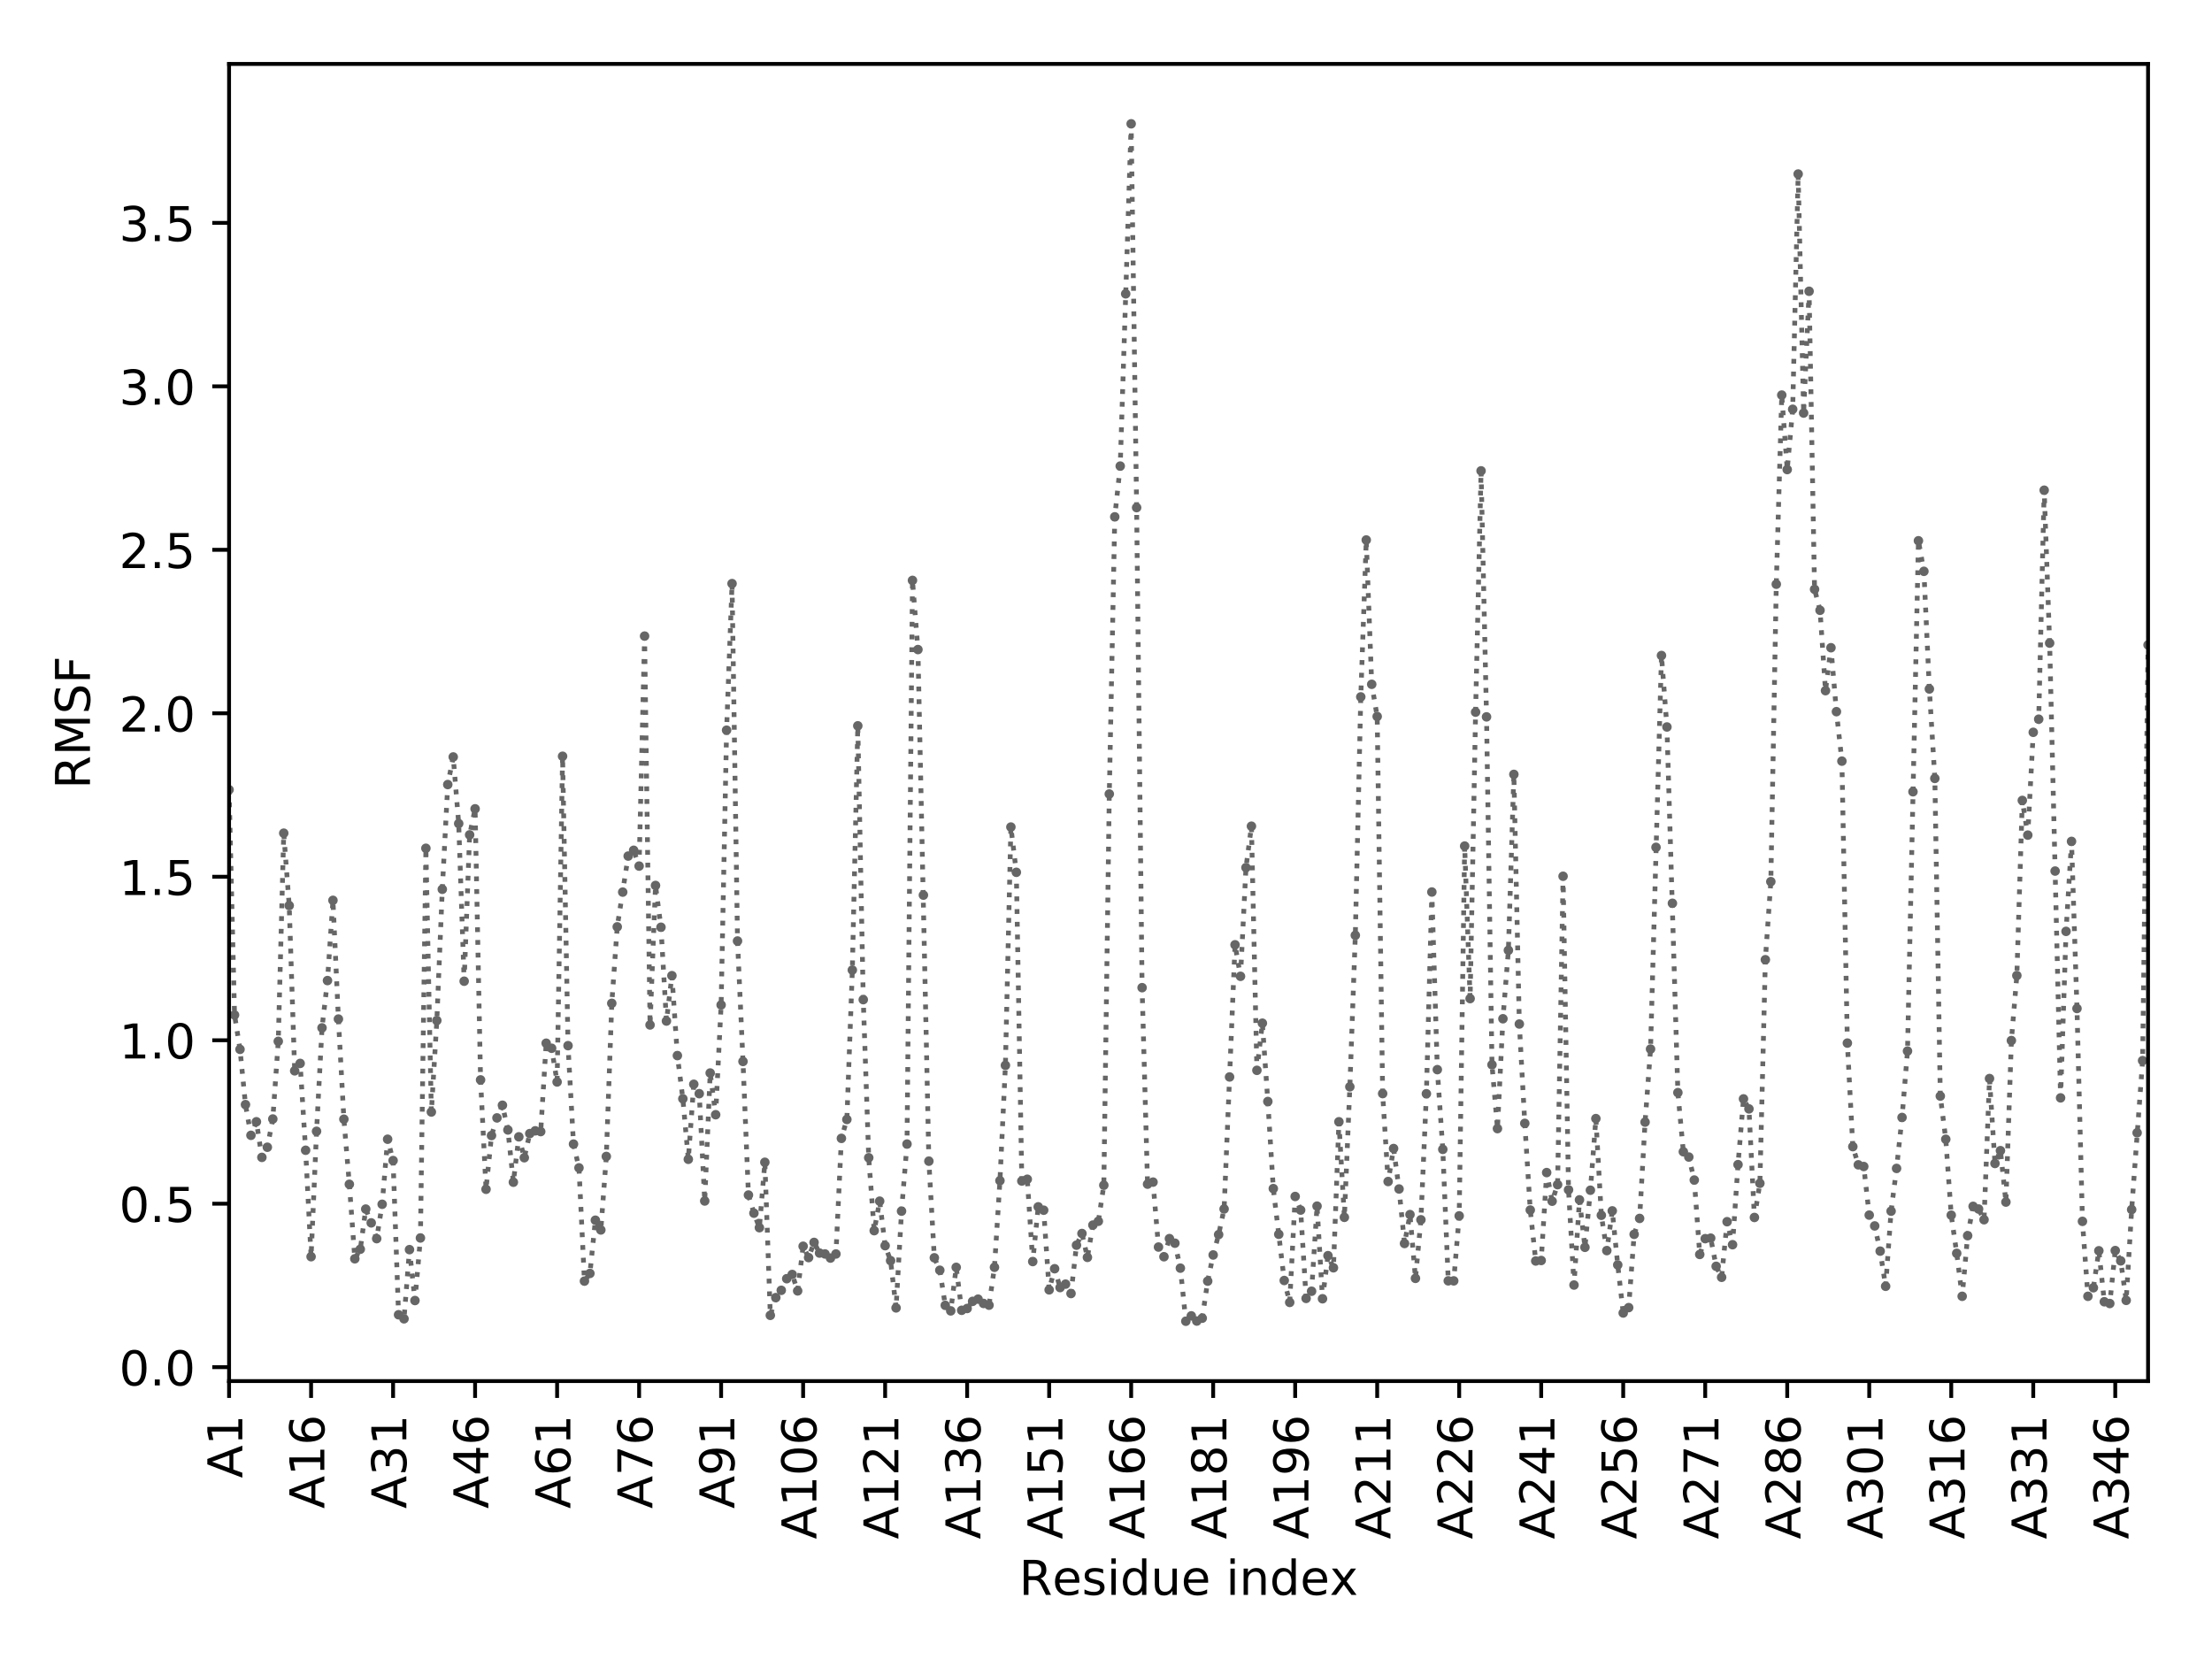 <?xml version="1.0" encoding="utf-8" standalone="no"?>
<!DOCTYPE svg PUBLIC "-//W3C//DTD SVG 1.1//EN"
  "http://www.w3.org/Graphics/SVG/1.1/DTD/svg11.dtd">
<!-- Created with matplotlib (http://matplotlib.org/) -->
<svg height="345.6pt" version="1.1" viewBox="0 0 460.8 345.6" width="460.8pt" xmlns="http://www.w3.org/2000/svg" xmlns:xlink="http://www.w3.org/1999/xlink">
 <defs>
  <style type="text/css">
*{stroke-linecap:butt;stroke-linejoin:round;}
  </style>
 </defs>
 <g id="figure_1">
  <g id="patch_1">
   <path d="M 0 345.6 
L 460.8 345.6 
L 460.8 0 
L 0 0 
z
" style="fill:#ffffff;"/>
  </g>
  <g id="axes_1">
   <g id="patch_2">
    <path d="M 47.72 287.71 
L 447.48 287.71 
L 447.48 13.32 
L 47.72 13.32 
z
" style="fill:#ffffff;"/>
   </g>
   <g id="matplotlib.axis_1">
    <g id="xtick_1">
     <g id="line2d_1">
      <defs>
       <path d="M 0 0 
L 0 3.5 
" id="mecec141f3b" style="stroke:#000000;stroke-width:0.8;"/>
      </defs>
      <g>
       <use style="stroke:#000000;stroke-width:0.8;" x="47.72" xlink:href="#mecec141f3b" y="287.71"/>
      </g>
     </g>
     <g id="text_1">
      <!-- A1 -->
      <defs>
       <path d="M 34.188 63.188 
L 20.797 26.906 
L 47.609 26.906 
z
M 28.609 72.906 
L 39.797 72.906 
L 67.578 0 
L 57.328 0 
L 50.688 18.703 
L 17.828 18.703 
L 11.188 0 
L 0.781 0 
z
" id="DejaVuSans-41"/>
       <path d="M 12.406 8.297 
L 28.516 8.297 
L 28.516 63.922 
L 10.984 60.406 
L 10.984 69.391 
L 28.422 72.906 
L 38.281 72.906 
L 38.281 8.297 
L 54.391 8.297 
L 54.391 0 
L 12.406 0 
z
" id="DejaVuSans-31"/>
      </defs>
      <g transform="translate(50.479 307.913)rotate(-90)scale(0.1 -0.1)">
       <use xlink:href="#DejaVuSans-41"/>
       <use x="68.408" xlink:href="#DejaVuSans-31"/>
      </g>
     </g>
    </g>
    <g id="xtick_2">
     <g id="line2d_2">
      <g>
       <use style="stroke:#000000;stroke-width:0.8;" x="64.804" xlink:href="#mecec141f3b" y="287.71"/>
      </g>
     </g>
     <g id="text_2">
      <!-- A16 -->
      <defs>
       <path d="M 33.016 40.375 
Q 26.375 40.375 22.484 35.828 
Q 18.609 31.297 18.609 23.391 
Q 18.609 15.531 22.484 10.953 
Q 26.375 6.391 33.016 6.391 
Q 39.656 6.391 43.531 10.953 
Q 47.406 15.531 47.406 23.391 
Q 47.406 31.297 43.531 35.828 
Q 39.656 40.375 33.016 40.375 
z
M 52.594 71.297 
L 52.594 62.312 
Q 48.875 64.062 45.094 64.984 
Q 41.312 65.922 37.594 65.922 
Q 27.828 65.922 22.672 59.328 
Q 17.531 52.734 16.797 39.406 
Q 19.672 43.656 24.016 45.922 
Q 28.375 48.188 33.594 48.188 
Q 44.578 48.188 50.953 41.516 
Q 57.328 34.859 57.328 23.391 
Q 57.328 12.156 50.688 5.359 
Q 44.047 -1.422 33.016 -1.422 
Q 20.359 -1.422 13.672 8.266 
Q 6.984 17.969 6.984 36.375 
Q 6.984 53.656 15.188 63.938 
Q 23.391 74.219 37.203 74.219 
Q 40.922 74.219 44.703 73.484 
Q 48.484 72.75 52.594 71.297 
z
" id="DejaVuSans-36"/>
      </defs>
      <g transform="translate(67.563 314.276)rotate(-90)scale(0.1 -0.1)">
       <use xlink:href="#DejaVuSans-41"/>
       <use x="68.408" xlink:href="#DejaVuSans-31"/>
       <use x="132.031" xlink:href="#DejaVuSans-36"/>
      </g>
     </g>
    </g>
    <g id="xtick_3">
     <g id="line2d_3">
      <g>
       <use style="stroke:#000000;stroke-width:0.8;" x="81.888" xlink:href="#mecec141f3b" y="287.71"/>
      </g>
     </g>
     <g id="text_3">
      <!-- A31 -->
      <defs>
       <path d="M 40.578 39.312 
Q 47.656 37.797 51.625 33 
Q 55.609 28.219 55.609 21.188 
Q 55.609 10.406 48.188 4.484 
Q 40.766 -1.422 27.094 -1.422 
Q 22.516 -1.422 17.656 -0.516 
Q 12.797 0.391 7.625 2.203 
L 7.625 11.719 
Q 11.719 9.328 16.594 8.109 
Q 21.484 6.891 26.812 6.891 
Q 36.078 6.891 40.938 10.547 
Q 45.797 14.203 45.797 21.188 
Q 45.797 27.641 41.281 31.266 
Q 36.766 34.906 28.719 34.906 
L 20.219 34.906 
L 20.219 43.016 
L 29.109 43.016 
Q 36.375 43.016 40.234 45.922 
Q 44.094 48.828 44.094 54.297 
Q 44.094 59.906 40.109 62.906 
Q 36.141 65.922 28.719 65.922 
Q 24.656 65.922 20.016 65.031 
Q 15.375 64.156 9.812 62.312 
L 9.812 71.094 
Q 15.438 72.656 20.344 73.438 
Q 25.25 74.219 29.594 74.219 
Q 40.828 74.219 47.359 69.109 
Q 53.906 64.016 53.906 55.328 
Q 53.906 49.266 50.438 45.094 
Q 46.969 40.922 40.578 39.312 
z
" id="DejaVuSans-33"/>
      </defs>
      <g transform="translate(84.647 314.276)rotate(-90)scale(0.1 -0.1)">
       <use xlink:href="#DejaVuSans-41"/>
       <use x="68.408" xlink:href="#DejaVuSans-33"/>
       <use x="132.031" xlink:href="#DejaVuSans-31"/>
      </g>
     </g>
    </g>
    <g id="xtick_4">
     <g id="line2d_4">
      <g>
       <use style="stroke:#000000;stroke-width:0.8;" x="98.971" xlink:href="#mecec141f3b" y="287.71"/>
      </g>
     </g>
     <g id="text_4">
      <!-- A46 -->
      <defs>
       <path d="M 37.797 64.312 
L 12.891 25.391 
L 37.797 25.391 
z
M 35.203 72.906 
L 47.609 72.906 
L 47.609 25.391 
L 58.016 25.391 
L 58.016 17.188 
L 47.609 17.188 
L 47.609 0 
L 37.797 0 
L 37.797 17.188 
L 4.891 17.188 
L 4.891 26.703 
z
" id="DejaVuSans-34"/>
      </defs>
      <g transform="translate(101.731 314.276)rotate(-90)scale(0.1 -0.1)">
       <use xlink:href="#DejaVuSans-41"/>
       <use x="68.408" xlink:href="#DejaVuSans-34"/>
       <use x="132.031" xlink:href="#DejaVuSans-36"/>
      </g>
     </g>
    </g>
    <g id="xtick_5">
     <g id="line2d_5">
      <g>
       <use style="stroke:#000000;stroke-width:0.8;" x="116.055" xlink:href="#mecec141f3b" y="287.71"/>
      </g>
     </g>
     <g id="text_5">
      <!-- A61 -->
      <g transform="translate(118.814 314.276)rotate(-90)scale(0.1 -0.1)">
       <use xlink:href="#DejaVuSans-41"/>
       <use x="68.408" xlink:href="#DejaVuSans-36"/>
       <use x="132.031" xlink:href="#DejaVuSans-31"/>
      </g>
     </g>
    </g>
    <g id="xtick_6">
     <g id="line2d_6">
      <g>
       <use style="stroke:#000000;stroke-width:0.8;" x="133.139" xlink:href="#mecec141f3b" y="287.71"/>
      </g>
     </g>
     <g id="text_6">
      <!-- A76 -->
      <defs>
       <path d="M 8.203 72.906 
L 55.078 72.906 
L 55.078 68.703 
L 28.609 0 
L 18.312 0 
L 43.219 64.594 
L 8.203 64.594 
z
" id="DejaVuSans-37"/>
      </defs>
      <g transform="translate(135.898 314.276)rotate(-90)scale(0.1 -0.1)">
       <use xlink:href="#DejaVuSans-41"/>
       <use x="68.408" xlink:href="#DejaVuSans-37"/>
       <use x="132.031" xlink:href="#DejaVuSans-36"/>
      </g>
     </g>
    </g>
    <g id="xtick_7">
     <g id="line2d_7">
      <g>
       <use style="stroke:#000000;stroke-width:0.8;" x="150.223" xlink:href="#mecec141f3b" y="287.71"/>
      </g>
     </g>
     <g id="text_7">
      <!-- A91 -->
      <defs>
       <path d="M 10.984 1.516 
L 10.984 10.5 
Q 14.703 8.734 18.5 7.812 
Q 22.312 6.891 25.984 6.891 
Q 35.75 6.891 40.891 13.453 
Q 46.047 20.016 46.781 33.406 
Q 43.953 29.203 39.594 26.953 
Q 35.25 24.703 29.984 24.703 
Q 19.047 24.703 12.672 31.312 
Q 6.297 37.938 6.297 49.422 
Q 6.297 60.641 12.938 67.422 
Q 19.578 74.219 30.609 74.219 
Q 43.266 74.219 49.922 64.516 
Q 56.594 54.828 56.594 36.375 
Q 56.594 19.141 48.406 8.859 
Q 40.234 -1.422 26.422 -1.422 
Q 22.703 -1.422 18.891 -0.688 
Q 15.094 0.047 10.984 1.516 
z
M 30.609 32.422 
Q 37.25 32.422 41.125 36.953 
Q 45.016 41.5 45.016 49.422 
Q 45.016 57.281 41.125 61.844 
Q 37.25 66.406 30.609 66.406 
Q 23.969 66.406 20.094 61.844 
Q 16.219 57.281 16.219 49.422 
Q 16.219 41.5 20.094 36.953 
Q 23.969 32.422 30.609 32.422 
z
" id="DejaVuSans-39"/>
      </defs>
      <g transform="translate(152.982 314.276)rotate(-90)scale(0.1 -0.1)">
       <use xlink:href="#DejaVuSans-41"/>
       <use x="68.408" xlink:href="#DejaVuSans-39"/>
       <use x="132.031" xlink:href="#DejaVuSans-31"/>
      </g>
     </g>
    </g>
    <g id="xtick_8">
     <g id="line2d_8">
      <g>
       <use style="stroke:#000000;stroke-width:0.8;" x="167.306" xlink:href="#mecec141f3b" y="287.71"/>
      </g>
     </g>
     <g id="text_8">
      <!-- A106 -->
      <defs>
       <path d="M 31.781 66.406 
Q 24.172 66.406 20.328 58.906 
Q 16.5 51.422 16.5 36.375 
Q 16.5 21.391 20.328 13.891 
Q 24.172 6.391 31.781 6.391 
Q 39.453 6.391 43.281 13.891 
Q 47.125 21.391 47.125 36.375 
Q 47.125 51.422 43.281 58.906 
Q 39.453 66.406 31.781 66.406 
z
M 31.781 74.219 
Q 44.047 74.219 50.516 64.516 
Q 56.984 54.828 56.984 36.375 
Q 56.984 17.969 50.516 8.266 
Q 44.047 -1.422 31.781 -1.422 
Q 19.531 -1.422 13.062 8.266 
Q 6.594 17.969 6.594 36.375 
Q 6.594 54.828 13.062 64.516 
Q 19.531 74.219 31.781 74.219 
z
" id="DejaVuSans-30"/>
      </defs>
      <g transform="translate(170.066 320.638)rotate(-90)scale(0.1 -0.1)">
       <use xlink:href="#DejaVuSans-41"/>
       <use x="68.408" xlink:href="#DejaVuSans-31"/>
       <use x="132.031" xlink:href="#DejaVuSans-30"/>
       <use x="195.654" xlink:href="#DejaVuSans-36"/>
      </g>
     </g>
    </g>
    <g id="xtick_9">
     <g id="line2d_9">
      <g>
       <use style="stroke:#000000;stroke-width:0.8;" x="184.39" xlink:href="#mecec141f3b" y="287.71"/>
      </g>
     </g>
     <g id="text_9">
      <!-- A121 -->
      <defs>
       <path d="M 19.188 8.297 
L 53.609 8.297 
L 53.609 0 
L 7.328 0 
L 7.328 8.297 
Q 12.938 14.109 22.625 23.891 
Q 32.328 33.688 34.812 36.531 
Q 39.547 41.844 41.422 45.531 
Q 43.312 49.219 43.312 52.781 
Q 43.312 58.594 39.234 62.25 
Q 35.156 65.922 28.609 65.922 
Q 23.969 65.922 18.812 64.312 
Q 13.672 62.703 7.812 59.422 
L 7.812 69.391 
Q 13.766 71.781 18.938 73 
Q 24.125 74.219 28.422 74.219 
Q 39.75 74.219 46.484 68.547 
Q 53.219 62.891 53.219 53.422 
Q 53.219 48.922 51.531 44.891 
Q 49.859 40.875 45.406 35.406 
Q 44.188 33.984 37.641 27.219 
Q 31.109 20.453 19.188 8.297 
z
" id="DejaVuSans-32"/>
      </defs>
      <g transform="translate(187.149 320.638)rotate(-90)scale(0.1 -0.1)">
       <use xlink:href="#DejaVuSans-41"/>
       <use x="68.408" xlink:href="#DejaVuSans-31"/>
       <use x="132.031" xlink:href="#DejaVuSans-32"/>
       <use x="195.654" xlink:href="#DejaVuSans-31"/>
      </g>
     </g>
    </g>
    <g id="xtick_10">
     <g id="line2d_10">
      <g>
       <use style="stroke:#000000;stroke-width:0.8;" x="201.474" xlink:href="#mecec141f3b" y="287.71"/>
      </g>
     </g>
     <g id="text_10">
      <!-- A136 -->
      <g transform="translate(204.233 320.638)rotate(-90)scale(0.1 -0.1)">
       <use xlink:href="#DejaVuSans-41"/>
       <use x="68.408" xlink:href="#DejaVuSans-31"/>
       <use x="132.031" xlink:href="#DejaVuSans-33"/>
       <use x="195.654" xlink:href="#DejaVuSans-36"/>
      </g>
     </g>
    </g>
    <g id="xtick_11">
     <g id="line2d_11">
      <g>
       <use style="stroke:#000000;stroke-width:0.8;" x="218.558" xlink:href="#mecec141f3b" y="287.71"/>
      </g>
     </g>
     <g id="text_11">
      <!-- A151 -->
      <defs>
       <path d="M 10.797 72.906 
L 49.516 72.906 
L 49.516 64.594 
L 19.828 64.594 
L 19.828 46.734 
Q 21.969 47.469 24.109 47.828 
Q 26.266 48.188 28.422 48.188 
Q 40.625 48.188 47.75 41.5 
Q 54.891 34.812 54.891 23.391 
Q 54.891 11.625 47.562 5.094 
Q 40.234 -1.422 26.906 -1.422 
Q 22.312 -1.422 17.547 -0.641 
Q 12.797 0.141 7.719 1.703 
L 7.719 11.625 
Q 12.109 9.234 16.797 8.062 
Q 21.484 6.891 26.703 6.891 
Q 35.156 6.891 40.078 11.328 
Q 45.016 15.766 45.016 23.391 
Q 45.016 31 40.078 35.438 
Q 35.156 39.891 26.703 39.891 
Q 22.75 39.891 18.812 39.016 
Q 14.891 38.141 10.797 36.281 
z
" id="DejaVuSans-35"/>
      </defs>
      <g transform="translate(221.317 320.638)rotate(-90)scale(0.1 -0.1)">
       <use xlink:href="#DejaVuSans-41"/>
       <use x="68.408" xlink:href="#DejaVuSans-31"/>
       <use x="132.031" xlink:href="#DejaVuSans-35"/>
       <use x="195.654" xlink:href="#DejaVuSans-31"/>
      </g>
     </g>
    </g>
    <g id="xtick_12">
     <g id="line2d_12">
      <g>
       <use style="stroke:#000000;stroke-width:0.8;" x="235.641" xlink:href="#mecec141f3b" y="287.71"/>
      </g>
     </g>
     <g id="text_12">
      <!-- A166 -->
      <g transform="translate(238.401 320.638)rotate(-90)scale(0.1 -0.1)">
       <use xlink:href="#DejaVuSans-41"/>
       <use x="68.408" xlink:href="#DejaVuSans-31"/>
       <use x="132.031" xlink:href="#DejaVuSans-36"/>
       <use x="195.654" xlink:href="#DejaVuSans-36"/>
      </g>
     </g>
    </g>
    <g id="xtick_13">
     <g id="line2d_13">
      <g>
       <use style="stroke:#000000;stroke-width:0.8;" x="252.725" xlink:href="#mecec141f3b" y="287.71"/>
      </g>
     </g>
     <g id="text_13">
      <!-- A181 -->
      <defs>
       <path d="M 31.781 34.625 
Q 24.75 34.625 20.719 30.859 
Q 16.703 27.094 16.703 20.516 
Q 16.703 13.922 20.719 10.156 
Q 24.75 6.391 31.781 6.391 
Q 38.812 6.391 42.859 10.172 
Q 46.922 13.969 46.922 20.516 
Q 46.922 27.094 42.891 30.859 
Q 38.875 34.625 31.781 34.625 
z
M 21.922 38.812 
Q 15.578 40.375 12.031 44.719 
Q 8.5 49.078 8.5 55.328 
Q 8.5 64.062 14.719 69.141 
Q 20.953 74.219 31.781 74.219 
Q 42.672 74.219 48.875 69.141 
Q 55.078 64.062 55.078 55.328 
Q 55.078 49.078 51.531 44.719 
Q 48 40.375 41.703 38.812 
Q 48.828 37.156 52.797 32.312 
Q 56.781 27.484 56.781 20.516 
Q 56.781 9.906 50.312 4.234 
Q 43.844 -1.422 31.781 -1.422 
Q 19.734 -1.422 13.25 4.234 
Q 6.781 9.906 6.781 20.516 
Q 6.781 27.484 10.781 32.312 
Q 14.797 37.156 21.922 38.812 
z
M 18.312 54.391 
Q 18.312 48.734 21.844 45.562 
Q 25.391 42.391 31.781 42.391 
Q 38.141 42.391 41.719 45.562 
Q 45.312 48.734 45.312 54.391 
Q 45.312 60.062 41.719 63.234 
Q 38.141 66.406 31.781 66.406 
Q 25.391 66.406 21.844 63.234 
Q 18.312 60.062 18.312 54.391 
z
" id="DejaVuSans-38"/>
      </defs>
      <g transform="translate(255.485 320.638)rotate(-90)scale(0.1 -0.1)">
       <use xlink:href="#DejaVuSans-41"/>
       <use x="68.408" xlink:href="#DejaVuSans-31"/>
       <use x="132.031" xlink:href="#DejaVuSans-38"/>
       <use x="195.654" xlink:href="#DejaVuSans-31"/>
      </g>
     </g>
    </g>
    <g id="xtick_14">
     <g id="line2d_14">
      <g>
       <use style="stroke:#000000;stroke-width:0.8;" x="269.809" xlink:href="#mecec141f3b" y="287.71"/>
      </g>
     </g>
     <g id="text_14">
      <!-- A196 -->
      <g transform="translate(272.568 320.638)rotate(-90)scale(0.1 -0.1)">
       <use xlink:href="#DejaVuSans-41"/>
       <use x="68.408" xlink:href="#DejaVuSans-31"/>
       <use x="132.031" xlink:href="#DejaVuSans-39"/>
       <use x="195.654" xlink:href="#DejaVuSans-36"/>
      </g>
     </g>
    </g>
    <g id="xtick_15">
     <g id="line2d_15">
      <g>
       <use style="stroke:#000000;stroke-width:0.8;" x="286.893" xlink:href="#mecec141f3b" y="287.71"/>
      </g>
     </g>
     <g id="text_15">
      <!-- A211 -->
      <g transform="translate(289.652 320.638)rotate(-90)scale(0.1 -0.1)">
       <use xlink:href="#DejaVuSans-41"/>
       <use x="68.408" xlink:href="#DejaVuSans-32"/>
       <use x="132.031" xlink:href="#DejaVuSans-31"/>
       <use x="195.654" xlink:href="#DejaVuSans-31"/>
      </g>
     </g>
    </g>
    <g id="xtick_16">
     <g id="line2d_16">
      <g>
       <use style="stroke:#000000;stroke-width:0.8;" x="303.976" xlink:href="#mecec141f3b" y="287.71"/>
      </g>
     </g>
     <g id="text_16">
      <!-- A226 -->
      <g transform="translate(306.736 320.638)rotate(-90)scale(0.1 -0.1)">
       <use xlink:href="#DejaVuSans-41"/>
       <use x="68.408" xlink:href="#DejaVuSans-32"/>
       <use x="132.031" xlink:href="#DejaVuSans-32"/>
       <use x="195.654" xlink:href="#DejaVuSans-36"/>
      </g>
     </g>
    </g>
    <g id="xtick_17">
     <g id="line2d_17">
      <g>
       <use style="stroke:#000000;stroke-width:0.8;" x="321.06" xlink:href="#mecec141f3b" y="287.71"/>
      </g>
     </g>
     <g id="text_17">
      <!-- A241 -->
      <g transform="translate(323.82 320.638)rotate(-90)scale(0.1 -0.1)">
       <use xlink:href="#DejaVuSans-41"/>
       <use x="68.408" xlink:href="#DejaVuSans-32"/>
       <use x="132.031" xlink:href="#DejaVuSans-34"/>
       <use x="195.654" xlink:href="#DejaVuSans-31"/>
      </g>
     </g>
    </g>
    <g id="xtick_18">
     <g id="line2d_18">
      <g>
       <use style="stroke:#000000;stroke-width:0.8;" x="338.144" xlink:href="#mecec141f3b" y="287.71"/>
      </g>
     </g>
     <g id="text_18">
      <!-- A256 -->
      <g transform="translate(340.903 320.638)rotate(-90)scale(0.1 -0.1)">
       <use xlink:href="#DejaVuSans-41"/>
       <use x="68.408" xlink:href="#DejaVuSans-32"/>
       <use x="132.031" xlink:href="#DejaVuSans-35"/>
       <use x="195.654" xlink:href="#DejaVuSans-36"/>
      </g>
     </g>
    </g>
    <g id="xtick_19">
     <g id="line2d_19">
      <g>
       <use style="stroke:#000000;stroke-width:0.8;" x="355.228" xlink:href="#mecec141f3b" y="287.71"/>
      </g>
     </g>
     <g id="text_19">
      <!-- A271 -->
      <g transform="translate(357.987 320.638)rotate(-90)scale(0.1 -0.1)">
       <use xlink:href="#DejaVuSans-41"/>
       <use x="68.408" xlink:href="#DejaVuSans-32"/>
       <use x="132.031" xlink:href="#DejaVuSans-37"/>
       <use x="195.654" xlink:href="#DejaVuSans-31"/>
      </g>
     </g>
    </g>
    <g id="xtick_20">
     <g id="line2d_20">
      <g>
       <use style="stroke:#000000;stroke-width:0.8;" x="372.311" xlink:href="#mecec141f3b" y="287.71"/>
      </g>
     </g>
     <g id="text_20">
      <!-- A286 -->
      <g transform="translate(375.071 320.638)rotate(-90)scale(0.1 -0.1)">
       <use xlink:href="#DejaVuSans-41"/>
       <use x="68.408" xlink:href="#DejaVuSans-32"/>
       <use x="132.031" xlink:href="#DejaVuSans-38"/>
       <use x="195.654" xlink:href="#DejaVuSans-36"/>
      </g>
     </g>
    </g>
    <g id="xtick_21">
     <g id="line2d_21">
      <g>
       <use style="stroke:#000000;stroke-width:0.8;" x="389.395" xlink:href="#mecec141f3b" y="287.71"/>
      </g>
     </g>
     <g id="text_21">
      <!-- A301 -->
      <g transform="translate(392.155 320.638)rotate(-90)scale(0.1 -0.1)">
       <use xlink:href="#DejaVuSans-41"/>
       <use x="68.408" xlink:href="#DejaVuSans-33"/>
       <use x="132.031" xlink:href="#DejaVuSans-30"/>
       <use x="195.654" xlink:href="#DejaVuSans-31"/>
      </g>
     </g>
    </g>
    <g id="xtick_22">
     <g id="line2d_22">
      <g>
       <use style="stroke:#000000;stroke-width:0.8;" x="406.479" xlink:href="#mecec141f3b" y="287.71"/>
      </g>
     </g>
     <g id="text_22">
      <!-- A316 -->
      <g transform="translate(409.238 320.638)rotate(-90)scale(0.1 -0.1)">
       <use xlink:href="#DejaVuSans-41"/>
       <use x="68.408" xlink:href="#DejaVuSans-33"/>
       <use x="132.031" xlink:href="#DejaVuSans-31"/>
       <use x="195.654" xlink:href="#DejaVuSans-36"/>
      </g>
     </g>
    </g>
    <g id="xtick_23">
     <g id="line2d_23">
      <g>
       <use style="stroke:#000000;stroke-width:0.8;" x="423.563" xlink:href="#mecec141f3b" y="287.71"/>
      </g>
     </g>
     <g id="text_23">
      <!-- A331 -->
      <g transform="translate(426.322 320.638)rotate(-90)scale(0.1 -0.1)">
       <use xlink:href="#DejaVuSans-41"/>
       <use x="68.408" xlink:href="#DejaVuSans-33"/>
       <use x="132.031" xlink:href="#DejaVuSans-33"/>
       <use x="195.654" xlink:href="#DejaVuSans-31"/>
      </g>
     </g>
    </g>
    <g id="xtick_24">
     <g id="line2d_24">
      <g>
       <use style="stroke:#000000;stroke-width:0.8;" x="440.646" xlink:href="#mecec141f3b" y="287.71"/>
      </g>
     </g>
     <g id="text_24">
      <!-- A346 -->
      <g transform="translate(443.406 320.638)rotate(-90)scale(0.1 -0.1)">
       <use xlink:href="#DejaVuSans-41"/>
       <use x="68.408" xlink:href="#DejaVuSans-33"/>
       <use x="132.031" xlink:href="#DejaVuSans-34"/>
       <use x="195.654" xlink:href="#DejaVuSans-36"/>
      </g>
     </g>
    </g>
    <g id="text_25">
     <!-- Residue index -->
     <defs>
      <path d="M 44.391 34.188 
Q 47.562 33.109 50.562 29.594 
Q 53.562 26.078 56.594 19.922 
L 66.609 0 
L 56 0 
L 46.688 18.703 
Q 43.062 26.031 39.672 28.422 
Q 36.281 30.812 30.422 30.812 
L 19.672 30.812 
L 19.672 0 
L 9.812 0 
L 9.812 72.906 
L 32.078 72.906 
Q 44.578 72.906 50.734 67.672 
Q 56.891 62.453 56.891 51.906 
Q 56.891 45.016 53.688 40.469 
Q 50.484 35.938 44.391 34.188 
z
M 19.672 64.797 
L 19.672 38.922 
L 32.078 38.922 
Q 39.203 38.922 42.844 42.219 
Q 46.484 45.516 46.484 51.906 
Q 46.484 58.297 42.844 61.547 
Q 39.203 64.797 32.078 64.797 
z
" id="DejaVuSans-52"/>
      <path d="M 56.203 29.594 
L 56.203 25.203 
L 14.891 25.203 
Q 15.484 15.922 20.484 11.062 
Q 25.484 6.203 34.422 6.203 
Q 39.594 6.203 44.453 7.469 
Q 49.312 8.734 54.109 11.281 
L 54.109 2.781 
Q 49.266 0.734 44.188 -0.344 
Q 39.109 -1.422 33.891 -1.422 
Q 20.797 -1.422 13.156 6.188 
Q 5.516 13.812 5.516 26.812 
Q 5.516 40.234 12.766 48.109 
Q 20.016 56 32.328 56 
Q 43.359 56 49.781 48.891 
Q 56.203 41.797 56.203 29.594 
z
M 47.219 32.234 
Q 47.125 39.594 43.094 43.984 
Q 39.062 48.391 32.422 48.391 
Q 24.906 48.391 20.391 44.141 
Q 15.875 39.891 15.188 32.172 
z
" id="DejaVuSans-65"/>
      <path d="M 44.281 53.078 
L 44.281 44.578 
Q 40.484 46.531 36.375 47.5 
Q 32.281 48.484 27.875 48.484 
Q 21.188 48.484 17.844 46.438 
Q 14.5 44.391 14.5 40.281 
Q 14.5 37.156 16.891 35.375 
Q 19.281 33.594 26.516 31.984 
L 29.594 31.297 
Q 39.156 29.25 43.188 25.516 
Q 47.219 21.781 47.219 15.094 
Q 47.219 7.469 41.188 3.016 
Q 35.156 -1.422 24.609 -1.422 
Q 20.219 -1.422 15.453 -0.562 
Q 10.688 0.297 5.422 2 
L 5.422 11.281 
Q 10.406 8.688 15.234 7.391 
Q 20.062 6.109 24.812 6.109 
Q 31.156 6.109 34.562 8.281 
Q 37.984 10.453 37.984 14.406 
Q 37.984 18.062 35.516 20.016 
Q 33.062 21.969 24.703 23.781 
L 21.578 24.516 
Q 13.234 26.266 9.516 29.906 
Q 5.812 33.547 5.812 39.891 
Q 5.812 47.609 11.281 51.797 
Q 16.75 56 26.812 56 
Q 31.781 56 36.172 55.266 
Q 40.578 54.547 44.281 53.078 
z
" id="DejaVuSans-73"/>
      <path d="M 9.422 54.688 
L 18.406 54.688 
L 18.406 0 
L 9.422 0 
z
M 9.422 75.984 
L 18.406 75.984 
L 18.406 64.594 
L 9.422 64.594 
z
" id="DejaVuSans-69"/>
      <path d="M 45.406 46.391 
L 45.406 75.984 
L 54.391 75.984 
L 54.391 0 
L 45.406 0 
L 45.406 8.203 
Q 42.578 3.328 38.25 0.953 
Q 33.938 -1.422 27.875 -1.422 
Q 17.969 -1.422 11.734 6.484 
Q 5.516 14.406 5.516 27.297 
Q 5.516 40.188 11.734 48.094 
Q 17.969 56 27.875 56 
Q 33.938 56 38.25 53.625 
Q 42.578 51.266 45.406 46.391 
z
M 14.797 27.297 
Q 14.797 17.391 18.875 11.75 
Q 22.953 6.109 30.078 6.109 
Q 37.203 6.109 41.297 11.75 
Q 45.406 17.391 45.406 27.297 
Q 45.406 37.203 41.297 42.844 
Q 37.203 48.484 30.078 48.484 
Q 22.953 48.484 18.875 42.844 
Q 14.797 37.203 14.797 27.297 
z
" id="DejaVuSans-64"/>
      <path d="M 8.5 21.578 
L 8.5 54.688 
L 17.484 54.688 
L 17.484 21.922 
Q 17.484 14.156 20.5 10.266 
Q 23.531 6.391 29.594 6.391 
Q 36.859 6.391 41.078 11.031 
Q 45.312 15.672 45.312 23.688 
L 45.312 54.688 
L 54.297 54.688 
L 54.297 0 
L 45.312 0 
L 45.312 8.406 
Q 42.047 3.422 37.719 1 
Q 33.406 -1.422 27.688 -1.422 
Q 18.266 -1.422 13.375 4.438 
Q 8.5 10.297 8.5 21.578 
z
M 31.109 56 
z
" id="DejaVuSans-75"/>
      <path id="DejaVuSans-20"/>
      <path d="M 54.891 33.016 
L 54.891 0 
L 45.906 0 
L 45.906 32.719 
Q 45.906 40.484 42.875 44.328 
Q 39.844 48.188 33.797 48.188 
Q 26.516 48.188 22.312 43.547 
Q 18.109 38.922 18.109 30.906 
L 18.109 0 
L 9.078 0 
L 9.078 54.688 
L 18.109 54.688 
L 18.109 46.188 
Q 21.344 51.125 25.703 53.562 
Q 30.078 56 35.797 56 
Q 45.219 56 50.047 50.172 
Q 54.891 44.344 54.891 33.016 
z
" id="DejaVuSans-6e"/>
      <path d="M 54.891 54.688 
L 35.109 28.078 
L 55.906 0 
L 45.312 0 
L 29.391 21.484 
L 13.484 0 
L 2.875 0 
L 24.125 28.609 
L 4.688 54.688 
L 15.281 54.688 
L 29.781 35.203 
L 44.281 54.688 
z
" id="DejaVuSans-78"/>
     </defs>
     <g transform="translate(212.283 332.237)scale(0.1 -0.1)">
      <use xlink:href="#DejaVuSans-52"/>
      <use x="69.42" xlink:href="#DejaVuSans-65"/>
      <use x="130.943" xlink:href="#DejaVuSans-73"/>
      <use x="183.043" xlink:href="#DejaVuSans-69"/>
      <use x="210.826" xlink:href="#DejaVuSans-64"/>
      <use x="274.303" xlink:href="#DejaVuSans-75"/>
      <use x="337.682" xlink:href="#DejaVuSans-65"/>
      <use x="399.205" xlink:href="#DejaVuSans-20"/>
      <use x="430.992" xlink:href="#DejaVuSans-69"/>
      <use x="458.775" xlink:href="#DejaVuSans-6e"/>
      <use x="522.154" xlink:href="#DejaVuSans-64"/>
      <use x="585.631" xlink:href="#DejaVuSans-65"/>
      <use x="647.139" xlink:href="#DejaVuSans-78"/>
     </g>
    </g>
   </g>
   <g id="matplotlib.axis_2">
    <g id="ytick_1">
     <g id="line2d_25">
      <defs>
       <path d="M 0 0 
L -3.5 0 
" id="m44a0e81391" style="stroke:#000000;stroke-width:0.8;"/>
      </defs>
      <g>
       <use style="stroke:#000000;stroke-width:0.8;" x="47.72" xlink:href="#m44a0e81391" y="284.809"/>
      </g>
     </g>
     <g id="text_26">
      <!-- 0.0 -->
      <defs>
       <path d="M 10.688 12.406 
L 21 12.406 
L 21 0 
L 10.688 0 
z
" id="DejaVuSans-2e"/>
      </defs>
      <g transform="translate(24.817 288.608)scale(0.1 -0.1)">
       <use xlink:href="#DejaVuSans-30"/>
       <use x="63.623" xlink:href="#DejaVuSans-2e"/>
       <use x="95.41" xlink:href="#DejaVuSans-30"/>
      </g>
     </g>
    </g>
    <g id="ytick_2">
     <g id="line2d_26">
      <g>
       <use style="stroke:#000000;stroke-width:0.8;" x="47.72" xlink:href="#m44a0e81391" y="250.754"/>
      </g>
     </g>
     <g id="text_27">
      <!-- 0.5 -->
      <g transform="translate(24.817 254.554)scale(0.1 -0.1)">
       <use xlink:href="#DejaVuSans-30"/>
       <use x="63.623" xlink:href="#DejaVuSans-2e"/>
       <use x="95.41" xlink:href="#DejaVuSans-35"/>
      </g>
     </g>
    </g>
    <g id="ytick_3">
     <g id="line2d_27">
      <g>
       <use style="stroke:#000000;stroke-width:0.8;" x="47.72" xlink:href="#m44a0e81391" y="216.7"/>
      </g>
     </g>
     <g id="text_28">
      <!-- 1.0 -->
      <g transform="translate(24.817 220.499)scale(0.1 -0.1)">
       <use xlink:href="#DejaVuSans-31"/>
       <use x="63.623" xlink:href="#DejaVuSans-2e"/>
       <use x="95.41" xlink:href="#DejaVuSans-30"/>
      </g>
     </g>
    </g>
    <g id="ytick_4">
     <g id="line2d_28">
      <g>
       <use style="stroke:#000000;stroke-width:0.8;" x="47.72" xlink:href="#m44a0e81391" y="182.646"/>
      </g>
     </g>
     <g id="text_29">
      <!-- 1.5 -->
      <g transform="translate(24.817 186.445)scale(0.1 -0.1)">
       <use xlink:href="#DejaVuSans-31"/>
       <use x="63.623" xlink:href="#DejaVuSans-2e"/>
       <use x="95.41" xlink:href="#DejaVuSans-35"/>
      </g>
     </g>
    </g>
    <g id="ytick_5">
     <g id="line2d_29">
      <g>
       <use style="stroke:#000000;stroke-width:0.8;" x="47.72" xlink:href="#m44a0e81391" y="148.591"/>
      </g>
     </g>
     <g id="text_30">
      <!-- 2.0 -->
      <g transform="translate(24.817 152.39)scale(0.1 -0.1)">
       <use xlink:href="#DejaVuSans-32"/>
       <use x="63.623" xlink:href="#DejaVuSans-2e"/>
       <use x="95.41" xlink:href="#DejaVuSans-30"/>
      </g>
     </g>
    </g>
    <g id="ytick_6">
     <g id="line2d_30">
      <g>
       <use style="stroke:#000000;stroke-width:0.8;" x="47.72" xlink:href="#m44a0e81391" y="114.537"/>
      </g>
     </g>
     <g id="text_31">
      <!-- 2.5 -->
      <g transform="translate(24.817 118.336)scale(0.1 -0.1)">
       <use xlink:href="#DejaVuSans-32"/>
       <use x="63.623" xlink:href="#DejaVuSans-2e"/>
       <use x="95.41" xlink:href="#DejaVuSans-35"/>
      </g>
     </g>
    </g>
    <g id="ytick_7">
     <g id="line2d_31">
      <g>
       <use style="stroke:#000000;stroke-width:0.8;" x="47.72" xlink:href="#m44a0e81391" y="80.482"/>
      </g>
     </g>
     <g id="text_32">
      <!-- 3.0 -->
      <g transform="translate(24.817 84.282)scale(0.1 -0.1)">
       <use xlink:href="#DejaVuSans-33"/>
       <use x="63.623" xlink:href="#DejaVuSans-2e"/>
       <use x="95.41" xlink:href="#DejaVuSans-30"/>
      </g>
     </g>
    </g>
    <g id="ytick_8">
     <g id="line2d_32">
      <g>
       <use style="stroke:#000000;stroke-width:0.8;" x="47.72" xlink:href="#m44a0e81391" y="46.428"/>
      </g>
     </g>
     <g id="text_33">
      <!-- 3.5 -->
      <g transform="translate(24.817 50.227)scale(0.1 -0.1)">
       <use xlink:href="#DejaVuSans-33"/>
       <use x="63.623" xlink:href="#DejaVuSans-2e"/>
       <use x="95.41" xlink:href="#DejaVuSans-35"/>
      </g>
     </g>
    </g>
    <g id="text_34">
     <!-- RMSF -->
     <defs>
      <path d="M 9.812 72.906 
L 24.516 72.906 
L 43.109 23.297 
L 61.812 72.906 
L 76.516 72.906 
L 76.516 0 
L 66.891 0 
L 66.891 64.016 
L 48.094 14.016 
L 38.188 14.016 
L 19.391 64.016 
L 19.391 0 
L 9.812 0 
z
" id="DejaVuSans-4d"/>
      <path d="M 53.516 70.516 
L 53.516 60.891 
Q 47.906 63.578 42.922 64.891 
Q 37.938 66.219 33.297 66.219 
Q 25.25 66.219 20.875 63.094 
Q 16.5 59.969 16.5 54.203 
Q 16.5 49.359 19.406 46.891 
Q 22.312 44.438 30.422 42.922 
L 36.375 41.703 
Q 47.406 39.594 52.656 34.297 
Q 57.906 29 57.906 20.125 
Q 57.906 9.516 50.797 4.047 
Q 43.703 -1.422 29.984 -1.422 
Q 24.812 -1.422 18.969 -0.25 
Q 13.141 0.922 6.891 3.219 
L 6.891 13.375 
Q 12.891 10.016 18.656 8.297 
Q 24.422 6.594 29.984 6.594 
Q 38.422 6.594 43.016 9.906 
Q 47.609 13.234 47.609 19.391 
Q 47.609 24.75 44.312 27.781 
Q 41.016 30.812 33.5 32.328 
L 27.484 33.5 
Q 16.453 35.688 11.516 40.375 
Q 6.594 45.062 6.594 53.422 
Q 6.594 63.094 13.406 68.656 
Q 20.219 74.219 32.172 74.219 
Q 37.312 74.219 42.625 73.281 
Q 47.953 72.359 53.516 70.516 
z
" id="DejaVuSans-53"/>
      <path d="M 9.812 72.906 
L 51.703 72.906 
L 51.703 64.594 
L 19.672 64.594 
L 19.672 43.109 
L 48.578 43.109 
L 48.578 34.812 
L 19.672 34.812 
L 19.672 0 
L 9.812 0 
z
" id="DejaVuSans-46"/>
     </defs>
     <g transform="translate(18.737 164.353)rotate(-90)scale(0.1 -0.1)">
      <use xlink:href="#DejaVuSans-52"/>
      <use x="69.482" xlink:href="#DejaVuSans-4d"/>
      <use x="155.762" xlink:href="#DejaVuSans-53"/>
      <use x="219.238" xlink:href="#DejaVuSans-46"/>
     </g>
    </g>
   </g>
   <g id="line2d_33">
    <path clip-path="url(#p6441d26e76)" d="M 47.72 164.514 
L 48.859 211.435 
L 49.998 218.599 
L 51.137 230.111 
L 52.276 236.508 
L 53.415 233.683 
L 54.554 241.103 
L 55.692 238.99 
L 56.831 233.107 
L 57.97 216.929 
L 59.109 173.564 
L 60.248 188.653 
L 61.387 223.074 
L 62.526 221.529 
L 63.665 239.618 
L 64.804 261.792 
L 65.943 235.669 
L 67.082 214.123 
L 68.221 204.27 
L 69.359 187.557 
L 70.498 212.286 
L 71.637 233.147 
L 72.776 246.704 
L 73.915 262.229 
L 75.054 260.237 
L 76.193 251.873 
L 77.332 254.748 
L 78.471 258.033 
L 79.61 250.873 
L 80.749 237.322 
L 81.888 241.762 
L 83.026 273.887 
L 84.165 274.731 
L 85.304 260.322 
L 86.443 270.925 
L 87.582 257.893 
L 88.721 176.711 
L 89.86 231.651 
L 90.999 212.59 
L 92.138 185.256 
L 93.277 163.437 
L 94.416 157.687 
L 95.555 171.564 
L 96.693 204.403 
L 97.832 173.914 
L 98.971 168.492 
L 100.11 224.962 
L 101.249 247.75 
L 102.388 236.558 
L 103.527 232.877 
L 104.666 230.242 
L 105.805 235.389 
L 106.944 246.277 
L 108.083 236.821 
L 109.222 241.175 
L 110.36 236.145 
L 111.499 235.57 
L 112.638 235.731 
L 113.777 217.319 
L 114.916 218.373 
L 116.055 225.393 
L 117.194 157.543 
L 118.333 217.829 
L 119.472 238.335 
L 120.611 243.287 
L 121.75 266.88 
L 122.889 265.28 
L 124.027 254.192 
L 125.166 256.221 
L 126.305 240.907 
L 127.444 209.01 
L 128.583 193.078 
L 130.861 178.335 
L 132 177.128 
L 133.139 180.421 
L 134.278 132.511 
L 135.417 213.519 
L 136.556 184.458 
L 137.694 193.161 
L 138.833 212.701 
L 139.972 203.248 
L 141.111 219.899 
L 142.25 228.891 
L 143.389 241.505 
L 144.528 225.872 
L 145.667 227.832 
L 146.806 250.188 
L 147.945 223.528 
L 149.084 232.216 
L 150.223 209.349 
L 151.361 152.113 
L 152.5 121.574 
L 153.639 196.027 
L 154.778 221.122 
L 155.917 248.946 
L 157.056 252.726 
L 158.195 255.752 
L 159.334 242.125 
L 160.473 274.01 
L 161.612 270.314 
L 162.751 268.8 
L 163.89 266.376 
L 165.028 265.497 
L 166.167 268.917 
L 167.306 259.615 
L 168.445 261.981 
L 169.584 258.817 
L 170.723 261.037 
L 171.862 261.222 
L 173.001 262.08 
L 174.14 261.227 
L 175.279 237.14 
L 176.418 233.209 
L 177.557 202.078 
L 178.695 151.201 
L 179.834 208.246 
L 180.973 241.178 
L 182.112 256.372 
L 183.251 250.223 
L 184.39 259.497 
L 185.529 262.624 
L 186.668 272.458 
L 187.807 252.303 
L 188.946 238.328 
L 190.085 120.906 
L 191.224 135.316 
L 193.501 241.895 
L 194.64 262.02 
L 195.779 264.616 
L 196.918 271.929 
L 198.057 273.081 
L 199.196 264.01 
L 200.335 272.959 
L 201.474 272.583 
L 202.613 271.096 
L 203.752 270.635 
L 204.891 271.53 
L 206.03 271.894 
L 207.168 263.999 
L 208.307 245.955 
L 209.446 221.935 
L 210.585 172.29 
L 211.724 181.718 
L 212.863 246.029 
L 214.002 245.658 
L 215.141 262.806 
L 216.28 251.403 
L 217.419 252.107 
L 218.558 268.701 
L 219.697 264.3 
L 220.835 268.224 
L 221.974 267.508 
L 223.113 269.463 
L 224.252 259.396 
L 225.391 256.961 
L 226.53 261.933 
L 227.669 255.205 
L 228.808 254.415 
L 229.947 246.905 
L 231.086 165.399 
L 232.225 107.67 
L 233.364 97.093 
L 235.641 25.792 
L 236.78 105.744 
L 237.919 205.75 
L 239.058 246.681 
L 240.197 246.257 
L 241.336 259.783 
L 242.475 261.802 
L 243.614 258.023 
L 244.753 258.979 
L 245.892 264.178 
L 247.031 275.238 
L 248.169 274.119 
L 249.308 275.199 
L 250.447 274.603 
L 251.586 266.883 
L 252.725 261.435 
L 253.864 257.192 
L 255.003 251.855 
L 257.281 196.817 
L 258.42 203.385 
L 259.559 180.734 
L 260.698 172.113 
L 261.836 222.969 
L 262.975 213.148 
L 264.114 229.46 
L 265.253 247.606 
L 267.531 266.75 
L 268.67 271.318 
L 269.809 249.248 
L 270.948 252.082 
L 272.087 270.481 
L 273.226 268.992 
L 274.365 251.258 
L 275.503 270.556 
L 276.642 261.579 
L 277.781 264.103 
L 278.92 233.685 
L 280.059 253.594 
L 281.198 226.399 
L 282.337 194.842 
L 283.476 145.175 
L 284.615 112.489 
L 285.754 142.554 
L 286.893 149.254 
L 288.032 227.814 
L 289.17 246.135 
L 290.309 239.257 
L 291.448 247.687 
L 292.587 259.042 
L 293.726 253.02 
L 294.865 266.306 
L 296.004 254.102 
L 297.143 227.848 
L 298.282 185.823 
L 299.421 222.827 
L 300.56 239.435 
L 301.699 266.819 
L 302.837 266.827 
L 303.976 253.286 
L 305.115 176.249 
L 306.254 208.027 
L 307.393 148.349 
L 308.532 98.089 
L 309.671 149.337 
L 310.81 221.81 
L 311.949 235.112 
L 313.088 212.226 
L 314.227 197.969 
L 315.366 161.318 
L 316.505 213.322 
L 317.643 234.015 
L 318.782 252.075 
L 319.921 262.687 
L 321.06 262.584 
L 322.199 244.268 
L 323.338 250.233 
L 324.477 246.786 
L 325.616 182.54 
L 326.755 247.863 
L 327.894 267.697 
L 329.033 249.95 
L 330.172 259.839 
L 331.31 247.946 
L 332.449 233.023 
L 333.588 253.166 
L 334.727 260.525 
L 335.866 252.246 
L 337.005 263.502 
L 338.144 273.519 
L 339.283 272.4 
L 340.422 257.132 
L 341.561 253.818 
L 342.7 233.759 
L 343.839 218.541 
L 346.116 136.553 
L 347.255 151.442 
L 349.533 227.613 
L 350.672 239.93 
L 351.811 241.034 
L 352.95 245.823 
L 354.089 261.325 
L 355.228 258.036 
L 356.367 257.927 
L 357.506 263.795 
L 358.644 266.085 
L 359.783 254.502 
L 360.922 259.295 
L 362.061 242.609 
L 363.2 228.918 
L 364.339 231.004 
L 365.478 253.619 
L 366.617 246.506 
L 367.756 199.926 
L 368.895 183.662 
L 370.034 121.702 
L 371.173 82.303 
L 372.311 97.82 
L 373.45 85.257 
L 374.589 36.251 
L 375.728 86.047 
L 376.867 60.677 
L 378.006 122.765 
L 379.145 127.135 
L 380.284 143.876 
L 381.423 134.935 
L 382.562 148.251 
L 383.701 158.561 
L 384.84 217.294 
L 385.978 238.867 
L 387.117 242.653 
L 388.256 243.007 
L 389.395 253.128 
L 390.534 255.384 
L 391.673 260.634 
L 392.812 267.956 
L 393.951 252.306 
L 395.09 243.401 
L 396.229 232.788 
L 397.368 218.955 
L 399.645 112.65 
L 400.784 119.018 
L 401.923 143.528 
L 403.062 162.161 
L 404.201 228.336 
L 405.34 237.326 
L 406.479 253.138 
L 407.618 261.091 
L 408.757 270.045 
L 409.896 257.414 
L 411.035 251.302 
L 412.174 251.861 
L 413.312 254.091 
L 414.451 224.681 
L 415.59 242.372 
L 416.729 239.701 
L 417.868 250.412 
L 419.007 216.764 
L 420.146 203.222 
L 421.285 166.744 
L 422.424 173.969 
L 423.563 152.554 
L 424.702 149.819 
L 425.841 102.117 
L 426.979 133.971 
L 429.257 228.707 
L 430.396 194.021 
L 431.535 175.277 
L 432.674 210.093 
L 433.813 254.431 
L 434.952 270.045 
L 436.091 268.263 
L 437.23 260.556 
L 438.369 271.18 
L 439.508 271.547 
L 440.646 260.514 
L 441.785 262.663 
L 442.924 270.891 
L 444.063 251.978 
L 446.341 220.948 
L 447.48 134.353 
L 447.48 134.353 
" style="fill:none;stroke:#666666;stroke-dasharray:1,1.65;stroke-dashoffset:0;"/>
    <defs>
     <path d="M 0 0.5 
C 0.133 0.5 0.26 0.447 0.354 0.354 
C 0.447 0.26 0.5 0.133 0.5 0 
C 0.5 -0.133 0.447 -0.26 0.354 -0.354 
C 0.26 -0.447 0.133 -0.5 0 -0.5 
C -0.133 -0.5 -0.26 -0.447 -0.354 -0.354 
C -0.447 -0.26 -0.5 -0.133 -0.5 0 
C -0.5 0.133 -0.447 0.26 -0.354 0.354 
C -0.26 0.447 -0.133 0.5 0 0.5 
z
" id="ma4c22a52c7" style="stroke:#666666;"/>
    </defs>
    <g clip-path="url(#p6441d26e76)">
     <use style="fill:#666666;stroke:#666666;" x="47.72" xlink:href="#ma4c22a52c7" y="164.514"/>
     <use style="fill:#666666;stroke:#666666;" x="48.859" xlink:href="#ma4c22a52c7" y="211.435"/>
     <use style="fill:#666666;stroke:#666666;" x="49.998" xlink:href="#ma4c22a52c7" y="218.599"/>
     <use style="fill:#666666;stroke:#666666;" x="51.137" xlink:href="#ma4c22a52c7" y="230.111"/>
     <use style="fill:#666666;stroke:#666666;" x="52.276" xlink:href="#ma4c22a52c7" y="236.508"/>
     <use style="fill:#666666;stroke:#666666;" x="53.415" xlink:href="#ma4c22a52c7" y="233.683"/>
     <use style="fill:#666666;stroke:#666666;" x="54.554" xlink:href="#ma4c22a52c7" y="241.103"/>
     <use style="fill:#666666;stroke:#666666;" x="55.692" xlink:href="#ma4c22a52c7" y="238.99"/>
     <use style="fill:#666666;stroke:#666666;" x="56.831" xlink:href="#ma4c22a52c7" y="233.107"/>
     <use style="fill:#666666;stroke:#666666;" x="57.97" xlink:href="#ma4c22a52c7" y="216.929"/>
     <use style="fill:#666666;stroke:#666666;" x="59.109" xlink:href="#ma4c22a52c7" y="173.564"/>
     <use style="fill:#666666;stroke:#666666;" x="60.248" xlink:href="#ma4c22a52c7" y="188.653"/>
     <use style="fill:#666666;stroke:#666666;" x="61.387" xlink:href="#ma4c22a52c7" y="223.074"/>
     <use style="fill:#666666;stroke:#666666;" x="62.526" xlink:href="#ma4c22a52c7" y="221.529"/>
     <use style="fill:#666666;stroke:#666666;" x="63.665" xlink:href="#ma4c22a52c7" y="239.618"/>
     <use style="fill:#666666;stroke:#666666;" x="64.804" xlink:href="#ma4c22a52c7" y="261.792"/>
     <use style="fill:#666666;stroke:#666666;" x="65.943" xlink:href="#ma4c22a52c7" y="235.669"/>
     <use style="fill:#666666;stroke:#666666;" x="67.082" xlink:href="#ma4c22a52c7" y="214.123"/>
     <use style="fill:#666666;stroke:#666666;" x="68.221" xlink:href="#ma4c22a52c7" y="204.27"/>
     <use style="fill:#666666;stroke:#666666;" x="69.359" xlink:href="#ma4c22a52c7" y="187.557"/>
     <use style="fill:#666666;stroke:#666666;" x="70.498" xlink:href="#ma4c22a52c7" y="212.286"/>
     <use style="fill:#666666;stroke:#666666;" x="71.637" xlink:href="#ma4c22a52c7" y="233.147"/>
     <use style="fill:#666666;stroke:#666666;" x="72.776" xlink:href="#ma4c22a52c7" y="246.704"/>
     <use style="fill:#666666;stroke:#666666;" x="73.915" xlink:href="#ma4c22a52c7" y="262.229"/>
     <use style="fill:#666666;stroke:#666666;" x="75.054" xlink:href="#ma4c22a52c7" y="260.237"/>
     <use style="fill:#666666;stroke:#666666;" x="76.193" xlink:href="#ma4c22a52c7" y="251.873"/>
     <use style="fill:#666666;stroke:#666666;" x="77.332" xlink:href="#ma4c22a52c7" y="254.748"/>
     <use style="fill:#666666;stroke:#666666;" x="78.471" xlink:href="#ma4c22a52c7" y="258.033"/>
     <use style="fill:#666666;stroke:#666666;" x="79.61" xlink:href="#ma4c22a52c7" y="250.873"/>
     <use style="fill:#666666;stroke:#666666;" x="80.749" xlink:href="#ma4c22a52c7" y="237.322"/>
     <use style="fill:#666666;stroke:#666666;" x="81.888" xlink:href="#ma4c22a52c7" y="241.762"/>
     <use style="fill:#666666;stroke:#666666;" x="83.026" xlink:href="#ma4c22a52c7" y="273.887"/>
     <use style="fill:#666666;stroke:#666666;" x="84.165" xlink:href="#ma4c22a52c7" y="274.731"/>
     <use style="fill:#666666;stroke:#666666;" x="85.304" xlink:href="#ma4c22a52c7" y="260.322"/>
     <use style="fill:#666666;stroke:#666666;" x="86.443" xlink:href="#ma4c22a52c7" y="270.925"/>
     <use style="fill:#666666;stroke:#666666;" x="87.582" xlink:href="#ma4c22a52c7" y="257.893"/>
     <use style="fill:#666666;stroke:#666666;" x="88.721" xlink:href="#ma4c22a52c7" y="176.711"/>
     <use style="fill:#666666;stroke:#666666;" x="89.86" xlink:href="#ma4c22a52c7" y="231.651"/>
     <use style="fill:#666666;stroke:#666666;" x="90.999" xlink:href="#ma4c22a52c7" y="212.59"/>
     <use style="fill:#666666;stroke:#666666;" x="92.138" xlink:href="#ma4c22a52c7" y="185.256"/>
     <use style="fill:#666666;stroke:#666666;" x="93.277" xlink:href="#ma4c22a52c7" y="163.437"/>
     <use style="fill:#666666;stroke:#666666;" x="94.416" xlink:href="#ma4c22a52c7" y="157.687"/>
     <use style="fill:#666666;stroke:#666666;" x="95.555" xlink:href="#ma4c22a52c7" y="171.564"/>
     <use style="fill:#666666;stroke:#666666;" x="96.693" xlink:href="#ma4c22a52c7" y="204.403"/>
     <use style="fill:#666666;stroke:#666666;" x="97.832" xlink:href="#ma4c22a52c7" y="173.914"/>
     <use style="fill:#666666;stroke:#666666;" x="98.971" xlink:href="#ma4c22a52c7" y="168.492"/>
     <use style="fill:#666666;stroke:#666666;" x="100.11" xlink:href="#ma4c22a52c7" y="224.962"/>
     <use style="fill:#666666;stroke:#666666;" x="101.249" xlink:href="#ma4c22a52c7" y="247.75"/>
     <use style="fill:#666666;stroke:#666666;" x="102.388" xlink:href="#ma4c22a52c7" y="236.558"/>
     <use style="fill:#666666;stroke:#666666;" x="103.527" xlink:href="#ma4c22a52c7" y="232.877"/>
     <use style="fill:#666666;stroke:#666666;" x="104.666" xlink:href="#ma4c22a52c7" y="230.242"/>
     <use style="fill:#666666;stroke:#666666;" x="105.805" xlink:href="#ma4c22a52c7" y="235.389"/>
     <use style="fill:#666666;stroke:#666666;" x="106.944" xlink:href="#ma4c22a52c7" y="246.277"/>
     <use style="fill:#666666;stroke:#666666;" x="108.083" xlink:href="#ma4c22a52c7" y="236.821"/>
     <use style="fill:#666666;stroke:#666666;" x="109.222" xlink:href="#ma4c22a52c7" y="241.175"/>
     <use style="fill:#666666;stroke:#666666;" x="110.36" xlink:href="#ma4c22a52c7" y="236.145"/>
     <use style="fill:#666666;stroke:#666666;" x="111.499" xlink:href="#ma4c22a52c7" y="235.57"/>
     <use style="fill:#666666;stroke:#666666;" x="112.638" xlink:href="#ma4c22a52c7" y="235.731"/>
     <use style="fill:#666666;stroke:#666666;" x="113.777" xlink:href="#ma4c22a52c7" y="217.319"/>
     <use style="fill:#666666;stroke:#666666;" x="114.916" xlink:href="#ma4c22a52c7" y="218.373"/>
     <use style="fill:#666666;stroke:#666666;" x="116.055" xlink:href="#ma4c22a52c7" y="225.393"/>
     <use style="fill:#666666;stroke:#666666;" x="117.194" xlink:href="#ma4c22a52c7" y="157.543"/>
     <use style="fill:#666666;stroke:#666666;" x="118.333" xlink:href="#ma4c22a52c7" y="217.829"/>
     <use style="fill:#666666;stroke:#666666;" x="119.472" xlink:href="#ma4c22a52c7" y="238.335"/>
     <use style="fill:#666666;stroke:#666666;" x="120.611" xlink:href="#ma4c22a52c7" y="243.287"/>
     <use style="fill:#666666;stroke:#666666;" x="121.75" xlink:href="#ma4c22a52c7" y="266.88"/>
     <use style="fill:#666666;stroke:#666666;" x="122.889" xlink:href="#ma4c22a52c7" y="265.28"/>
     <use style="fill:#666666;stroke:#666666;" x="124.027" xlink:href="#ma4c22a52c7" y="254.192"/>
     <use style="fill:#666666;stroke:#666666;" x="125.166" xlink:href="#ma4c22a52c7" y="256.221"/>
     <use style="fill:#666666;stroke:#666666;" x="126.305" xlink:href="#ma4c22a52c7" y="240.907"/>
     <use style="fill:#666666;stroke:#666666;" x="127.444" xlink:href="#ma4c22a52c7" y="209.01"/>
     <use style="fill:#666666;stroke:#666666;" x="128.583" xlink:href="#ma4c22a52c7" y="193.078"/>
     <use style="fill:#666666;stroke:#666666;" x="129.722" xlink:href="#ma4c22a52c7" y="185.843"/>
     <use style="fill:#666666;stroke:#666666;" x="130.861" xlink:href="#ma4c22a52c7" y="178.335"/>
     <use style="fill:#666666;stroke:#666666;" x="132" xlink:href="#ma4c22a52c7" y="177.128"/>
     <use style="fill:#666666;stroke:#666666;" x="133.139" xlink:href="#ma4c22a52c7" y="180.421"/>
     <use style="fill:#666666;stroke:#666666;" x="134.278" xlink:href="#ma4c22a52c7" y="132.511"/>
     <use style="fill:#666666;stroke:#666666;" x="135.417" xlink:href="#ma4c22a52c7" y="213.519"/>
     <use style="fill:#666666;stroke:#666666;" x="136.556" xlink:href="#ma4c22a52c7" y="184.458"/>
     <use style="fill:#666666;stroke:#666666;" x="137.694" xlink:href="#ma4c22a52c7" y="193.161"/>
     <use style="fill:#666666;stroke:#666666;" x="138.833" xlink:href="#ma4c22a52c7" y="212.701"/>
     <use style="fill:#666666;stroke:#666666;" x="139.972" xlink:href="#ma4c22a52c7" y="203.248"/>
     <use style="fill:#666666;stroke:#666666;" x="141.111" xlink:href="#ma4c22a52c7" y="219.899"/>
     <use style="fill:#666666;stroke:#666666;" x="142.25" xlink:href="#ma4c22a52c7" y="228.891"/>
     <use style="fill:#666666;stroke:#666666;" x="143.389" xlink:href="#ma4c22a52c7" y="241.505"/>
     <use style="fill:#666666;stroke:#666666;" x="144.528" xlink:href="#ma4c22a52c7" y="225.872"/>
     <use style="fill:#666666;stroke:#666666;" x="145.667" xlink:href="#ma4c22a52c7" y="227.832"/>
     <use style="fill:#666666;stroke:#666666;" x="146.806" xlink:href="#ma4c22a52c7" y="250.188"/>
     <use style="fill:#666666;stroke:#666666;" x="147.945" xlink:href="#ma4c22a52c7" y="223.528"/>
     <use style="fill:#666666;stroke:#666666;" x="149.084" xlink:href="#ma4c22a52c7" y="232.216"/>
     <use style="fill:#666666;stroke:#666666;" x="150.223" xlink:href="#ma4c22a52c7" y="209.349"/>
     <use style="fill:#666666;stroke:#666666;" x="151.361" xlink:href="#ma4c22a52c7" y="152.113"/>
     <use style="fill:#666666;stroke:#666666;" x="152.5" xlink:href="#ma4c22a52c7" y="121.574"/>
     <use style="fill:#666666;stroke:#666666;" x="153.639" xlink:href="#ma4c22a52c7" y="196.027"/>
     <use style="fill:#666666;stroke:#666666;" x="154.778" xlink:href="#ma4c22a52c7" y="221.122"/>
     <use style="fill:#666666;stroke:#666666;" x="155.917" xlink:href="#ma4c22a52c7" y="248.946"/>
     <use style="fill:#666666;stroke:#666666;" x="157.056" xlink:href="#ma4c22a52c7" y="252.726"/>
     <use style="fill:#666666;stroke:#666666;" x="158.195" xlink:href="#ma4c22a52c7" y="255.752"/>
     <use style="fill:#666666;stroke:#666666;" x="159.334" xlink:href="#ma4c22a52c7" y="242.125"/>
     <use style="fill:#666666;stroke:#666666;" x="160.473" xlink:href="#ma4c22a52c7" y="274.01"/>
     <use style="fill:#666666;stroke:#666666;" x="161.612" xlink:href="#ma4c22a52c7" y="270.314"/>
     <use style="fill:#666666;stroke:#666666;" x="162.751" xlink:href="#ma4c22a52c7" y="268.8"/>
     <use style="fill:#666666;stroke:#666666;" x="163.89" xlink:href="#ma4c22a52c7" y="266.376"/>
     <use style="fill:#666666;stroke:#666666;" x="165.028" xlink:href="#ma4c22a52c7" y="265.497"/>
     <use style="fill:#666666;stroke:#666666;" x="166.167" xlink:href="#ma4c22a52c7" y="268.917"/>
     <use style="fill:#666666;stroke:#666666;" x="167.306" xlink:href="#ma4c22a52c7" y="259.615"/>
     <use style="fill:#666666;stroke:#666666;" x="168.445" xlink:href="#ma4c22a52c7" y="261.981"/>
     <use style="fill:#666666;stroke:#666666;" x="169.584" xlink:href="#ma4c22a52c7" y="258.817"/>
     <use style="fill:#666666;stroke:#666666;" x="170.723" xlink:href="#ma4c22a52c7" y="261.037"/>
     <use style="fill:#666666;stroke:#666666;" x="171.862" xlink:href="#ma4c22a52c7" y="261.222"/>
     <use style="fill:#666666;stroke:#666666;" x="173.001" xlink:href="#ma4c22a52c7" y="262.08"/>
     <use style="fill:#666666;stroke:#666666;" x="174.14" xlink:href="#ma4c22a52c7" y="261.227"/>
     <use style="fill:#666666;stroke:#666666;" x="175.279" xlink:href="#ma4c22a52c7" y="237.14"/>
     <use style="fill:#666666;stroke:#666666;" x="176.418" xlink:href="#ma4c22a52c7" y="233.209"/>
     <use style="fill:#666666;stroke:#666666;" x="177.557" xlink:href="#ma4c22a52c7" y="202.078"/>
     <use style="fill:#666666;stroke:#666666;" x="178.695" xlink:href="#ma4c22a52c7" y="151.201"/>
     <use style="fill:#666666;stroke:#666666;" x="179.834" xlink:href="#ma4c22a52c7" y="208.246"/>
     <use style="fill:#666666;stroke:#666666;" x="180.973" xlink:href="#ma4c22a52c7" y="241.178"/>
     <use style="fill:#666666;stroke:#666666;" x="182.112" xlink:href="#ma4c22a52c7" y="256.372"/>
     <use style="fill:#666666;stroke:#666666;" x="183.251" xlink:href="#ma4c22a52c7" y="250.223"/>
     <use style="fill:#666666;stroke:#666666;" x="184.39" xlink:href="#ma4c22a52c7" y="259.497"/>
     <use style="fill:#666666;stroke:#666666;" x="185.529" xlink:href="#ma4c22a52c7" y="262.624"/>
     <use style="fill:#666666;stroke:#666666;" x="186.668" xlink:href="#ma4c22a52c7" y="272.458"/>
     <use style="fill:#666666;stroke:#666666;" x="187.807" xlink:href="#ma4c22a52c7" y="252.303"/>
     <use style="fill:#666666;stroke:#666666;" x="188.946" xlink:href="#ma4c22a52c7" y="238.328"/>
     <use style="fill:#666666;stroke:#666666;" x="190.085" xlink:href="#ma4c22a52c7" y="120.906"/>
     <use style="fill:#666666;stroke:#666666;" x="191.224" xlink:href="#ma4c22a52c7" y="135.316"/>
     <use style="fill:#666666;stroke:#666666;" x="192.363" xlink:href="#ma4c22a52c7" y="186.473"/>
     <use style="fill:#666666;stroke:#666666;" x="193.501" xlink:href="#ma4c22a52c7" y="241.895"/>
     <use style="fill:#666666;stroke:#666666;" x="194.64" xlink:href="#ma4c22a52c7" y="262.02"/>
     <use style="fill:#666666;stroke:#666666;" x="195.779" xlink:href="#ma4c22a52c7" y="264.616"/>
     <use style="fill:#666666;stroke:#666666;" x="196.918" xlink:href="#ma4c22a52c7" y="271.929"/>
     <use style="fill:#666666;stroke:#666666;" x="198.057" xlink:href="#ma4c22a52c7" y="273.081"/>
     <use style="fill:#666666;stroke:#666666;" x="199.196" xlink:href="#ma4c22a52c7" y="264.01"/>
     <use style="fill:#666666;stroke:#666666;" x="200.335" xlink:href="#ma4c22a52c7" y="272.959"/>
     <use style="fill:#666666;stroke:#666666;" x="201.474" xlink:href="#ma4c22a52c7" y="272.583"/>
     <use style="fill:#666666;stroke:#666666;" x="202.613" xlink:href="#ma4c22a52c7" y="271.096"/>
     <use style="fill:#666666;stroke:#666666;" x="203.752" xlink:href="#ma4c22a52c7" y="270.635"/>
     <use style="fill:#666666;stroke:#666666;" x="204.891" xlink:href="#ma4c22a52c7" y="271.53"/>
     <use style="fill:#666666;stroke:#666666;" x="206.03" xlink:href="#ma4c22a52c7" y="271.894"/>
     <use style="fill:#666666;stroke:#666666;" x="207.168" xlink:href="#ma4c22a52c7" y="263.999"/>
     <use style="fill:#666666;stroke:#666666;" x="208.307" xlink:href="#ma4c22a52c7" y="245.955"/>
     <use style="fill:#666666;stroke:#666666;" x="209.446" xlink:href="#ma4c22a52c7" y="221.935"/>
     <use style="fill:#666666;stroke:#666666;" x="210.585" xlink:href="#ma4c22a52c7" y="172.29"/>
     <use style="fill:#666666;stroke:#666666;" x="211.724" xlink:href="#ma4c22a52c7" y="181.718"/>
     <use style="fill:#666666;stroke:#666666;" x="212.863" xlink:href="#ma4c22a52c7" y="246.029"/>
     <use style="fill:#666666;stroke:#666666;" x="214.002" xlink:href="#ma4c22a52c7" y="245.658"/>
     <use style="fill:#666666;stroke:#666666;" x="215.141" xlink:href="#ma4c22a52c7" y="262.806"/>
     <use style="fill:#666666;stroke:#666666;" x="216.28" xlink:href="#ma4c22a52c7" y="251.403"/>
     <use style="fill:#666666;stroke:#666666;" x="217.419" xlink:href="#ma4c22a52c7" y="252.107"/>
     <use style="fill:#666666;stroke:#666666;" x="218.558" xlink:href="#ma4c22a52c7" y="268.701"/>
     <use style="fill:#666666;stroke:#666666;" x="219.697" xlink:href="#ma4c22a52c7" y="264.3"/>
     <use style="fill:#666666;stroke:#666666;" x="220.835" xlink:href="#ma4c22a52c7" y="268.224"/>
     <use style="fill:#666666;stroke:#666666;" x="221.974" xlink:href="#ma4c22a52c7" y="267.508"/>
     <use style="fill:#666666;stroke:#666666;" x="223.113" xlink:href="#ma4c22a52c7" y="269.463"/>
     <use style="fill:#666666;stroke:#666666;" x="224.252" xlink:href="#ma4c22a52c7" y="259.396"/>
     <use style="fill:#666666;stroke:#666666;" x="225.391" xlink:href="#ma4c22a52c7" y="256.961"/>
     <use style="fill:#666666;stroke:#666666;" x="226.53" xlink:href="#ma4c22a52c7" y="261.933"/>
     <use style="fill:#666666;stroke:#666666;" x="227.669" xlink:href="#ma4c22a52c7" y="255.205"/>
     <use style="fill:#666666;stroke:#666666;" x="228.808" xlink:href="#ma4c22a52c7" y="254.415"/>
     <use style="fill:#666666;stroke:#666666;" x="229.947" xlink:href="#ma4c22a52c7" y="246.905"/>
     <use style="fill:#666666;stroke:#666666;" x="231.086" xlink:href="#ma4c22a52c7" y="165.399"/>
     <use style="fill:#666666;stroke:#666666;" x="232.225" xlink:href="#ma4c22a52c7" y="107.67"/>
     <use style="fill:#666666;stroke:#666666;" x="233.364" xlink:href="#ma4c22a52c7" y="97.093"/>
     <use style="fill:#666666;stroke:#666666;" x="234.502" xlink:href="#ma4c22a52c7" y="61.208"/>
     <use style="fill:#666666;stroke:#666666;" x="235.641" xlink:href="#ma4c22a52c7" y="25.792"/>
     <use style="fill:#666666;stroke:#666666;" x="236.78" xlink:href="#ma4c22a52c7" y="105.744"/>
     <use style="fill:#666666;stroke:#666666;" x="237.919" xlink:href="#ma4c22a52c7" y="205.75"/>
     <use style="fill:#666666;stroke:#666666;" x="239.058" xlink:href="#ma4c22a52c7" y="246.681"/>
     <use style="fill:#666666;stroke:#666666;" x="240.197" xlink:href="#ma4c22a52c7" y="246.257"/>
     <use style="fill:#666666;stroke:#666666;" x="241.336" xlink:href="#ma4c22a52c7" y="259.783"/>
     <use style="fill:#666666;stroke:#666666;" x="242.475" xlink:href="#ma4c22a52c7" y="261.802"/>
     <use style="fill:#666666;stroke:#666666;" x="243.614" xlink:href="#ma4c22a52c7" y="258.023"/>
     <use style="fill:#666666;stroke:#666666;" x="244.753" xlink:href="#ma4c22a52c7" y="258.979"/>
     <use style="fill:#666666;stroke:#666666;" x="245.892" xlink:href="#ma4c22a52c7" y="264.178"/>
     <use style="fill:#666666;stroke:#666666;" x="247.031" xlink:href="#ma4c22a52c7" y="275.238"/>
     <use style="fill:#666666;stroke:#666666;" x="248.169" xlink:href="#ma4c22a52c7" y="274.119"/>
     <use style="fill:#666666;stroke:#666666;" x="249.308" xlink:href="#ma4c22a52c7" y="275.199"/>
     <use style="fill:#666666;stroke:#666666;" x="250.447" xlink:href="#ma4c22a52c7" y="274.603"/>
     <use style="fill:#666666;stroke:#666666;" x="251.586" xlink:href="#ma4c22a52c7" y="266.883"/>
     <use style="fill:#666666;stroke:#666666;" x="252.725" xlink:href="#ma4c22a52c7" y="261.435"/>
     <use style="fill:#666666;stroke:#666666;" x="253.864" xlink:href="#ma4c22a52c7" y="257.192"/>
     <use style="fill:#666666;stroke:#666666;" x="255.003" xlink:href="#ma4c22a52c7" y="251.855"/>
     <use style="fill:#666666;stroke:#666666;" x="256.142" xlink:href="#ma4c22a52c7" y="224.35"/>
     <use style="fill:#666666;stroke:#666666;" x="257.281" xlink:href="#ma4c22a52c7" y="196.817"/>
     <use style="fill:#666666;stroke:#666666;" x="258.42" xlink:href="#ma4c22a52c7" y="203.385"/>
     <use style="fill:#666666;stroke:#666666;" x="259.559" xlink:href="#ma4c22a52c7" y="180.734"/>
     <use style="fill:#666666;stroke:#666666;" x="260.698" xlink:href="#ma4c22a52c7" y="172.113"/>
     <use style="fill:#666666;stroke:#666666;" x="261.836" xlink:href="#ma4c22a52c7" y="222.969"/>
     <use style="fill:#666666;stroke:#666666;" x="262.975" xlink:href="#ma4c22a52c7" y="213.148"/>
     <use style="fill:#666666;stroke:#666666;" x="264.114" xlink:href="#ma4c22a52c7" y="229.46"/>
     <use style="fill:#666666;stroke:#666666;" x="265.253" xlink:href="#ma4c22a52c7" y="247.606"/>
     <use style="fill:#666666;stroke:#666666;" x="266.392" xlink:href="#ma4c22a52c7" y="257.128"/>
     <use style="fill:#666666;stroke:#666666;" x="267.531" xlink:href="#ma4c22a52c7" y="266.75"/>
     <use style="fill:#666666;stroke:#666666;" x="268.67" xlink:href="#ma4c22a52c7" y="271.318"/>
     <use style="fill:#666666;stroke:#666666;" x="269.809" xlink:href="#ma4c22a52c7" y="249.248"/>
     <use style="fill:#666666;stroke:#666666;" x="270.948" xlink:href="#ma4c22a52c7" y="252.082"/>
     <use style="fill:#666666;stroke:#666666;" x="272.087" xlink:href="#ma4c22a52c7" y="270.481"/>
     <use style="fill:#666666;stroke:#666666;" x="273.226" xlink:href="#ma4c22a52c7" y="268.992"/>
     <use style="fill:#666666;stroke:#666666;" x="274.365" xlink:href="#ma4c22a52c7" y="251.258"/>
     <use style="fill:#666666;stroke:#666666;" x="275.503" xlink:href="#ma4c22a52c7" y="270.556"/>
     <use style="fill:#666666;stroke:#666666;" x="276.642" xlink:href="#ma4c22a52c7" y="261.579"/>
     <use style="fill:#666666;stroke:#666666;" x="277.781" xlink:href="#ma4c22a52c7" y="264.103"/>
     <use style="fill:#666666;stroke:#666666;" x="278.92" xlink:href="#ma4c22a52c7" y="233.685"/>
     <use style="fill:#666666;stroke:#666666;" x="280.059" xlink:href="#ma4c22a52c7" y="253.594"/>
     <use style="fill:#666666;stroke:#666666;" x="281.198" xlink:href="#ma4c22a52c7" y="226.399"/>
     <use style="fill:#666666;stroke:#666666;" x="282.337" xlink:href="#ma4c22a52c7" y="194.842"/>
     <use style="fill:#666666;stroke:#666666;" x="283.476" xlink:href="#ma4c22a52c7" y="145.175"/>
     <use style="fill:#666666;stroke:#666666;" x="284.615" xlink:href="#ma4c22a52c7" y="112.489"/>
     <use style="fill:#666666;stroke:#666666;" x="285.754" xlink:href="#ma4c22a52c7" y="142.554"/>
     <use style="fill:#666666;stroke:#666666;" x="286.893" xlink:href="#ma4c22a52c7" y="149.254"/>
     <use style="fill:#666666;stroke:#666666;" x="288.032" xlink:href="#ma4c22a52c7" y="227.814"/>
     <use style="fill:#666666;stroke:#666666;" x="289.17" xlink:href="#ma4c22a52c7" y="246.135"/>
     <use style="fill:#666666;stroke:#666666;" x="290.309" xlink:href="#ma4c22a52c7" y="239.257"/>
     <use style="fill:#666666;stroke:#666666;" x="291.448" xlink:href="#ma4c22a52c7" y="247.687"/>
     <use style="fill:#666666;stroke:#666666;" x="292.587" xlink:href="#ma4c22a52c7" y="259.042"/>
     <use style="fill:#666666;stroke:#666666;" x="293.726" xlink:href="#ma4c22a52c7" y="253.02"/>
     <use style="fill:#666666;stroke:#666666;" x="294.865" xlink:href="#ma4c22a52c7" y="266.306"/>
     <use style="fill:#666666;stroke:#666666;" x="296.004" xlink:href="#ma4c22a52c7" y="254.102"/>
     <use style="fill:#666666;stroke:#666666;" x="297.143" xlink:href="#ma4c22a52c7" y="227.848"/>
     <use style="fill:#666666;stroke:#666666;" x="298.282" xlink:href="#ma4c22a52c7" y="185.823"/>
     <use style="fill:#666666;stroke:#666666;" x="299.421" xlink:href="#ma4c22a52c7" y="222.827"/>
     <use style="fill:#666666;stroke:#666666;" x="300.56" xlink:href="#ma4c22a52c7" y="239.435"/>
     <use style="fill:#666666;stroke:#666666;" x="301.699" xlink:href="#ma4c22a52c7" y="266.819"/>
     <use style="fill:#666666;stroke:#666666;" x="302.837" xlink:href="#ma4c22a52c7" y="266.827"/>
     <use style="fill:#666666;stroke:#666666;" x="303.976" xlink:href="#ma4c22a52c7" y="253.286"/>
     <use style="fill:#666666;stroke:#666666;" x="305.115" xlink:href="#ma4c22a52c7" y="176.249"/>
     <use style="fill:#666666;stroke:#666666;" x="306.254" xlink:href="#ma4c22a52c7" y="208.027"/>
     <use style="fill:#666666;stroke:#666666;" x="307.393" xlink:href="#ma4c22a52c7" y="148.349"/>
     <use style="fill:#666666;stroke:#666666;" x="308.532" xlink:href="#ma4c22a52c7" y="98.089"/>
     <use style="fill:#666666;stroke:#666666;" x="309.671" xlink:href="#ma4c22a52c7" y="149.337"/>
     <use style="fill:#666666;stroke:#666666;" x="310.81" xlink:href="#ma4c22a52c7" y="221.81"/>
     <use style="fill:#666666;stroke:#666666;" x="311.949" xlink:href="#ma4c22a52c7" y="235.112"/>
     <use style="fill:#666666;stroke:#666666;" x="313.088" xlink:href="#ma4c22a52c7" y="212.226"/>
     <use style="fill:#666666;stroke:#666666;" x="314.227" xlink:href="#ma4c22a52c7" y="197.969"/>
     <use style="fill:#666666;stroke:#666666;" x="315.366" xlink:href="#ma4c22a52c7" y="161.318"/>
     <use style="fill:#666666;stroke:#666666;" x="316.505" xlink:href="#ma4c22a52c7" y="213.322"/>
     <use style="fill:#666666;stroke:#666666;" x="317.643" xlink:href="#ma4c22a52c7" y="234.015"/>
     <use style="fill:#666666;stroke:#666666;" x="318.782" xlink:href="#ma4c22a52c7" y="252.075"/>
     <use style="fill:#666666;stroke:#666666;" x="319.921" xlink:href="#ma4c22a52c7" y="262.687"/>
     <use style="fill:#666666;stroke:#666666;" x="321.06" xlink:href="#ma4c22a52c7" y="262.584"/>
     <use style="fill:#666666;stroke:#666666;" x="322.199" xlink:href="#ma4c22a52c7" y="244.268"/>
     <use style="fill:#666666;stroke:#666666;" x="323.338" xlink:href="#ma4c22a52c7" y="250.233"/>
     <use style="fill:#666666;stroke:#666666;" x="324.477" xlink:href="#ma4c22a52c7" y="246.786"/>
     <use style="fill:#666666;stroke:#666666;" x="325.616" xlink:href="#ma4c22a52c7" y="182.54"/>
     <use style="fill:#666666;stroke:#666666;" x="326.755" xlink:href="#ma4c22a52c7" y="247.863"/>
     <use style="fill:#666666;stroke:#666666;" x="327.894" xlink:href="#ma4c22a52c7" y="267.697"/>
     <use style="fill:#666666;stroke:#666666;" x="329.033" xlink:href="#ma4c22a52c7" y="249.95"/>
     <use style="fill:#666666;stroke:#666666;" x="330.172" xlink:href="#ma4c22a52c7" y="259.839"/>
     <use style="fill:#666666;stroke:#666666;" x="331.31" xlink:href="#ma4c22a52c7" y="247.946"/>
     <use style="fill:#666666;stroke:#666666;" x="332.449" xlink:href="#ma4c22a52c7" y="233.023"/>
     <use style="fill:#666666;stroke:#666666;" x="333.588" xlink:href="#ma4c22a52c7" y="253.166"/>
     <use style="fill:#666666;stroke:#666666;" x="334.727" xlink:href="#ma4c22a52c7" y="260.525"/>
     <use style="fill:#666666;stroke:#666666;" x="335.866" xlink:href="#ma4c22a52c7" y="252.246"/>
     <use style="fill:#666666;stroke:#666666;" x="337.005" xlink:href="#ma4c22a52c7" y="263.502"/>
     <use style="fill:#666666;stroke:#666666;" x="338.144" xlink:href="#ma4c22a52c7" y="273.519"/>
     <use style="fill:#666666;stroke:#666666;" x="339.283" xlink:href="#ma4c22a52c7" y="272.4"/>
     <use style="fill:#666666;stroke:#666666;" x="340.422" xlink:href="#ma4c22a52c7" y="257.132"/>
     <use style="fill:#666666;stroke:#666666;" x="341.561" xlink:href="#ma4c22a52c7" y="253.818"/>
     <use style="fill:#666666;stroke:#666666;" x="342.7" xlink:href="#ma4c22a52c7" y="233.759"/>
     <use style="fill:#666666;stroke:#666666;" x="343.839" xlink:href="#ma4c22a52c7" y="218.541"/>
     <use style="fill:#666666;stroke:#666666;" x="344.977" xlink:href="#ma4c22a52c7" y="176.512"/>
     <use style="fill:#666666;stroke:#666666;" x="346.116" xlink:href="#ma4c22a52c7" y="136.553"/>
     <use style="fill:#666666;stroke:#666666;" x="347.255" xlink:href="#ma4c22a52c7" y="151.442"/>
     <use style="fill:#666666;stroke:#666666;" x="348.394" xlink:href="#ma4c22a52c7" y="188.171"/>
     <use style="fill:#666666;stroke:#666666;" x="349.533" xlink:href="#ma4c22a52c7" y="227.613"/>
     <use style="fill:#666666;stroke:#666666;" x="350.672" xlink:href="#ma4c22a52c7" y="239.93"/>
     <use style="fill:#666666;stroke:#666666;" x="351.811" xlink:href="#ma4c22a52c7" y="241.034"/>
     <use style="fill:#666666;stroke:#666666;" x="352.95" xlink:href="#ma4c22a52c7" y="245.823"/>
     <use style="fill:#666666;stroke:#666666;" x="354.089" xlink:href="#ma4c22a52c7" y="261.325"/>
     <use style="fill:#666666;stroke:#666666;" x="355.228" xlink:href="#ma4c22a52c7" y="258.036"/>
     <use style="fill:#666666;stroke:#666666;" x="356.367" xlink:href="#ma4c22a52c7" y="257.927"/>
     <use style="fill:#666666;stroke:#666666;" x="357.506" xlink:href="#ma4c22a52c7" y="263.795"/>
     <use style="fill:#666666;stroke:#666666;" x="358.644" xlink:href="#ma4c22a52c7" y="266.085"/>
     <use style="fill:#666666;stroke:#666666;" x="359.783" xlink:href="#ma4c22a52c7" y="254.502"/>
     <use style="fill:#666666;stroke:#666666;" x="360.922" xlink:href="#ma4c22a52c7" y="259.295"/>
     <use style="fill:#666666;stroke:#666666;" x="362.061" xlink:href="#ma4c22a52c7" y="242.609"/>
     <use style="fill:#666666;stroke:#666666;" x="363.2" xlink:href="#ma4c22a52c7" y="228.918"/>
     <use style="fill:#666666;stroke:#666666;" x="364.339" xlink:href="#ma4c22a52c7" y="231.004"/>
     <use style="fill:#666666;stroke:#666666;" x="365.478" xlink:href="#ma4c22a52c7" y="253.619"/>
     <use style="fill:#666666;stroke:#666666;" x="366.617" xlink:href="#ma4c22a52c7" y="246.506"/>
     <use style="fill:#666666;stroke:#666666;" x="367.756" xlink:href="#ma4c22a52c7" y="199.926"/>
     <use style="fill:#666666;stroke:#666666;" x="368.895" xlink:href="#ma4c22a52c7" y="183.662"/>
     <use style="fill:#666666;stroke:#666666;" x="370.034" xlink:href="#ma4c22a52c7" y="121.702"/>
     <use style="fill:#666666;stroke:#666666;" x="371.173" xlink:href="#ma4c22a52c7" y="82.303"/>
     <use style="fill:#666666;stroke:#666666;" x="372.311" xlink:href="#ma4c22a52c7" y="97.82"/>
     <use style="fill:#666666;stroke:#666666;" x="373.45" xlink:href="#ma4c22a52c7" y="85.257"/>
     <use style="fill:#666666;stroke:#666666;" x="374.589" xlink:href="#ma4c22a52c7" y="36.251"/>
     <use style="fill:#666666;stroke:#666666;" x="375.728" xlink:href="#ma4c22a52c7" y="86.047"/>
     <use style="fill:#666666;stroke:#666666;" x="376.867" xlink:href="#ma4c22a52c7" y="60.677"/>
     <use style="fill:#666666;stroke:#666666;" x="378.006" xlink:href="#ma4c22a52c7" y="122.765"/>
     <use style="fill:#666666;stroke:#666666;" x="379.145" xlink:href="#ma4c22a52c7" y="127.135"/>
     <use style="fill:#666666;stroke:#666666;" x="380.284" xlink:href="#ma4c22a52c7" y="143.876"/>
     <use style="fill:#666666;stroke:#666666;" x="381.423" xlink:href="#ma4c22a52c7" y="134.935"/>
     <use style="fill:#666666;stroke:#666666;" x="382.562" xlink:href="#ma4c22a52c7" y="148.251"/>
     <use style="fill:#666666;stroke:#666666;" x="383.701" xlink:href="#ma4c22a52c7" y="158.561"/>
     <use style="fill:#666666;stroke:#666666;" x="384.84" xlink:href="#ma4c22a52c7" y="217.294"/>
     <use style="fill:#666666;stroke:#666666;" x="385.978" xlink:href="#ma4c22a52c7" y="238.867"/>
     <use style="fill:#666666;stroke:#666666;" x="387.117" xlink:href="#ma4c22a52c7" y="242.653"/>
     <use style="fill:#666666;stroke:#666666;" x="388.256" xlink:href="#ma4c22a52c7" y="243.007"/>
     <use style="fill:#666666;stroke:#666666;" x="389.395" xlink:href="#ma4c22a52c7" y="253.128"/>
     <use style="fill:#666666;stroke:#666666;" x="390.534" xlink:href="#ma4c22a52c7" y="255.384"/>
     <use style="fill:#666666;stroke:#666666;" x="391.673" xlink:href="#ma4c22a52c7" y="260.634"/>
     <use style="fill:#666666;stroke:#666666;" x="392.812" xlink:href="#ma4c22a52c7" y="267.956"/>
     <use style="fill:#666666;stroke:#666666;" x="393.951" xlink:href="#ma4c22a52c7" y="252.306"/>
     <use style="fill:#666666;stroke:#666666;" x="395.09" xlink:href="#ma4c22a52c7" y="243.401"/>
     <use style="fill:#666666;stroke:#666666;" x="396.229" xlink:href="#ma4c22a52c7" y="232.788"/>
     <use style="fill:#666666;stroke:#666666;" x="397.368" xlink:href="#ma4c22a52c7" y="218.955"/>
     <use style="fill:#666666;stroke:#666666;" x="398.507" xlink:href="#ma4c22a52c7" y="164.935"/>
     <use style="fill:#666666;stroke:#666666;" x="399.645" xlink:href="#ma4c22a52c7" y="112.65"/>
     <use style="fill:#666666;stroke:#666666;" x="400.784" xlink:href="#ma4c22a52c7" y="119.018"/>
     <use style="fill:#666666;stroke:#666666;" x="401.923" xlink:href="#ma4c22a52c7" y="143.528"/>
     <use style="fill:#666666;stroke:#666666;" x="403.062" xlink:href="#ma4c22a52c7" y="162.161"/>
     <use style="fill:#666666;stroke:#666666;" x="404.201" xlink:href="#ma4c22a52c7" y="228.336"/>
     <use style="fill:#666666;stroke:#666666;" x="405.34" xlink:href="#ma4c22a52c7" y="237.326"/>
     <use style="fill:#666666;stroke:#666666;" x="406.479" xlink:href="#ma4c22a52c7" y="253.138"/>
     <use style="fill:#666666;stroke:#666666;" x="407.618" xlink:href="#ma4c22a52c7" y="261.091"/>
     <use style="fill:#666666;stroke:#666666;" x="408.757" xlink:href="#ma4c22a52c7" y="270.045"/>
     <use style="fill:#666666;stroke:#666666;" x="409.896" xlink:href="#ma4c22a52c7" y="257.414"/>
     <use style="fill:#666666;stroke:#666666;" x="411.035" xlink:href="#ma4c22a52c7" y="251.302"/>
     <use style="fill:#666666;stroke:#666666;" x="412.174" xlink:href="#ma4c22a52c7" y="251.861"/>
     <use style="fill:#666666;stroke:#666666;" x="413.312" xlink:href="#ma4c22a52c7" y="254.091"/>
     <use style="fill:#666666;stroke:#666666;" x="414.451" xlink:href="#ma4c22a52c7" y="224.681"/>
     <use style="fill:#666666;stroke:#666666;" x="415.59" xlink:href="#ma4c22a52c7" y="242.372"/>
     <use style="fill:#666666;stroke:#666666;" x="416.729" xlink:href="#ma4c22a52c7" y="239.701"/>
     <use style="fill:#666666;stroke:#666666;" x="417.868" xlink:href="#ma4c22a52c7" y="250.412"/>
     <use style="fill:#666666;stroke:#666666;" x="419.007" xlink:href="#ma4c22a52c7" y="216.764"/>
     <use style="fill:#666666;stroke:#666666;" x="420.146" xlink:href="#ma4c22a52c7" y="203.222"/>
     <use style="fill:#666666;stroke:#666666;" x="421.285" xlink:href="#ma4c22a52c7" y="166.744"/>
     <use style="fill:#666666;stroke:#666666;" x="422.424" xlink:href="#ma4c22a52c7" y="173.969"/>
     <use style="fill:#666666;stroke:#666666;" x="423.563" xlink:href="#ma4c22a52c7" y="152.554"/>
     <use style="fill:#666666;stroke:#666666;" x="424.702" xlink:href="#ma4c22a52c7" y="149.819"/>
     <use style="fill:#666666;stroke:#666666;" x="425.841" xlink:href="#ma4c22a52c7" y="102.117"/>
     <use style="fill:#666666;stroke:#666666;" x="426.979" xlink:href="#ma4c22a52c7" y="133.971"/>
     <use style="fill:#666666;stroke:#666666;" x="428.118" xlink:href="#ma4c22a52c7" y="181.457"/>
     <use style="fill:#666666;stroke:#666666;" x="429.257" xlink:href="#ma4c22a52c7" y="228.707"/>
     <use style="fill:#666666;stroke:#666666;" x="430.396" xlink:href="#ma4c22a52c7" y="194.021"/>
     <use style="fill:#666666;stroke:#666666;" x="431.535" xlink:href="#ma4c22a52c7" y="175.277"/>
     <use style="fill:#666666;stroke:#666666;" x="432.674" xlink:href="#ma4c22a52c7" y="210.093"/>
     <use style="fill:#666666;stroke:#666666;" x="433.813" xlink:href="#ma4c22a52c7" y="254.431"/>
     <use style="fill:#666666;stroke:#666666;" x="434.952" xlink:href="#ma4c22a52c7" y="270.045"/>
     <use style="fill:#666666;stroke:#666666;" x="436.091" xlink:href="#ma4c22a52c7" y="268.263"/>
     <use style="fill:#666666;stroke:#666666;" x="437.23" xlink:href="#ma4c22a52c7" y="260.556"/>
     <use style="fill:#666666;stroke:#666666;" x="438.369" xlink:href="#ma4c22a52c7" y="271.18"/>
     <use style="fill:#666666;stroke:#666666;" x="439.508" xlink:href="#ma4c22a52c7" y="271.547"/>
     <use style="fill:#666666;stroke:#666666;" x="440.646" xlink:href="#ma4c22a52c7" y="260.514"/>
     <use style="fill:#666666;stroke:#666666;" x="441.785" xlink:href="#ma4c22a52c7" y="262.663"/>
     <use style="fill:#666666;stroke:#666666;" x="442.924" xlink:href="#ma4c22a52c7" y="270.891"/>
     <use style="fill:#666666;stroke:#666666;" x="444.063" xlink:href="#ma4c22a52c7" y="251.978"/>
     <use style="fill:#666666;stroke:#666666;" x="445.202" xlink:href="#ma4c22a52c7" y="235.983"/>
     <use style="fill:#666666;stroke:#666666;" x="446.341" xlink:href="#ma4c22a52c7" y="220.948"/>
     <use style="fill:#666666;stroke:#666666;" x="447.48" xlink:href="#ma4c22a52c7" y="134.353"/>
    </g>
   </g>
   <g id="patch_3">
    <path d="M 47.72 287.71 
L 47.72 13.32 
" style="fill:none;stroke:#000000;stroke-linecap:square;stroke-linejoin:miter;stroke-width:0.8;"/>
   </g>
   <g id="patch_4">
    <path d="M 447.48 287.71 
L 447.48 13.32 
" style="fill:none;stroke:#000000;stroke-linecap:square;stroke-linejoin:miter;stroke-width:0.8;"/>
   </g>
   <g id="patch_5">
    <path d="M 47.72 287.71 
L 447.48 287.71 
" style="fill:none;stroke:#000000;stroke-linecap:square;stroke-linejoin:miter;stroke-width:0.8;"/>
   </g>
   <g id="patch_6">
    <path d="M 47.72 13.32 
L 447.48 13.32 
" style="fill:none;stroke:#000000;stroke-linecap:square;stroke-linejoin:miter;stroke-width:0.8;"/>
   </g>
  </g>
 </g>
 <defs>
  <clipPath id="p6441d26e76">
   <rect height="274.39" width="399.76" x="47.72" y="13.32"/>
  </clipPath>
 </defs>
</svg>
